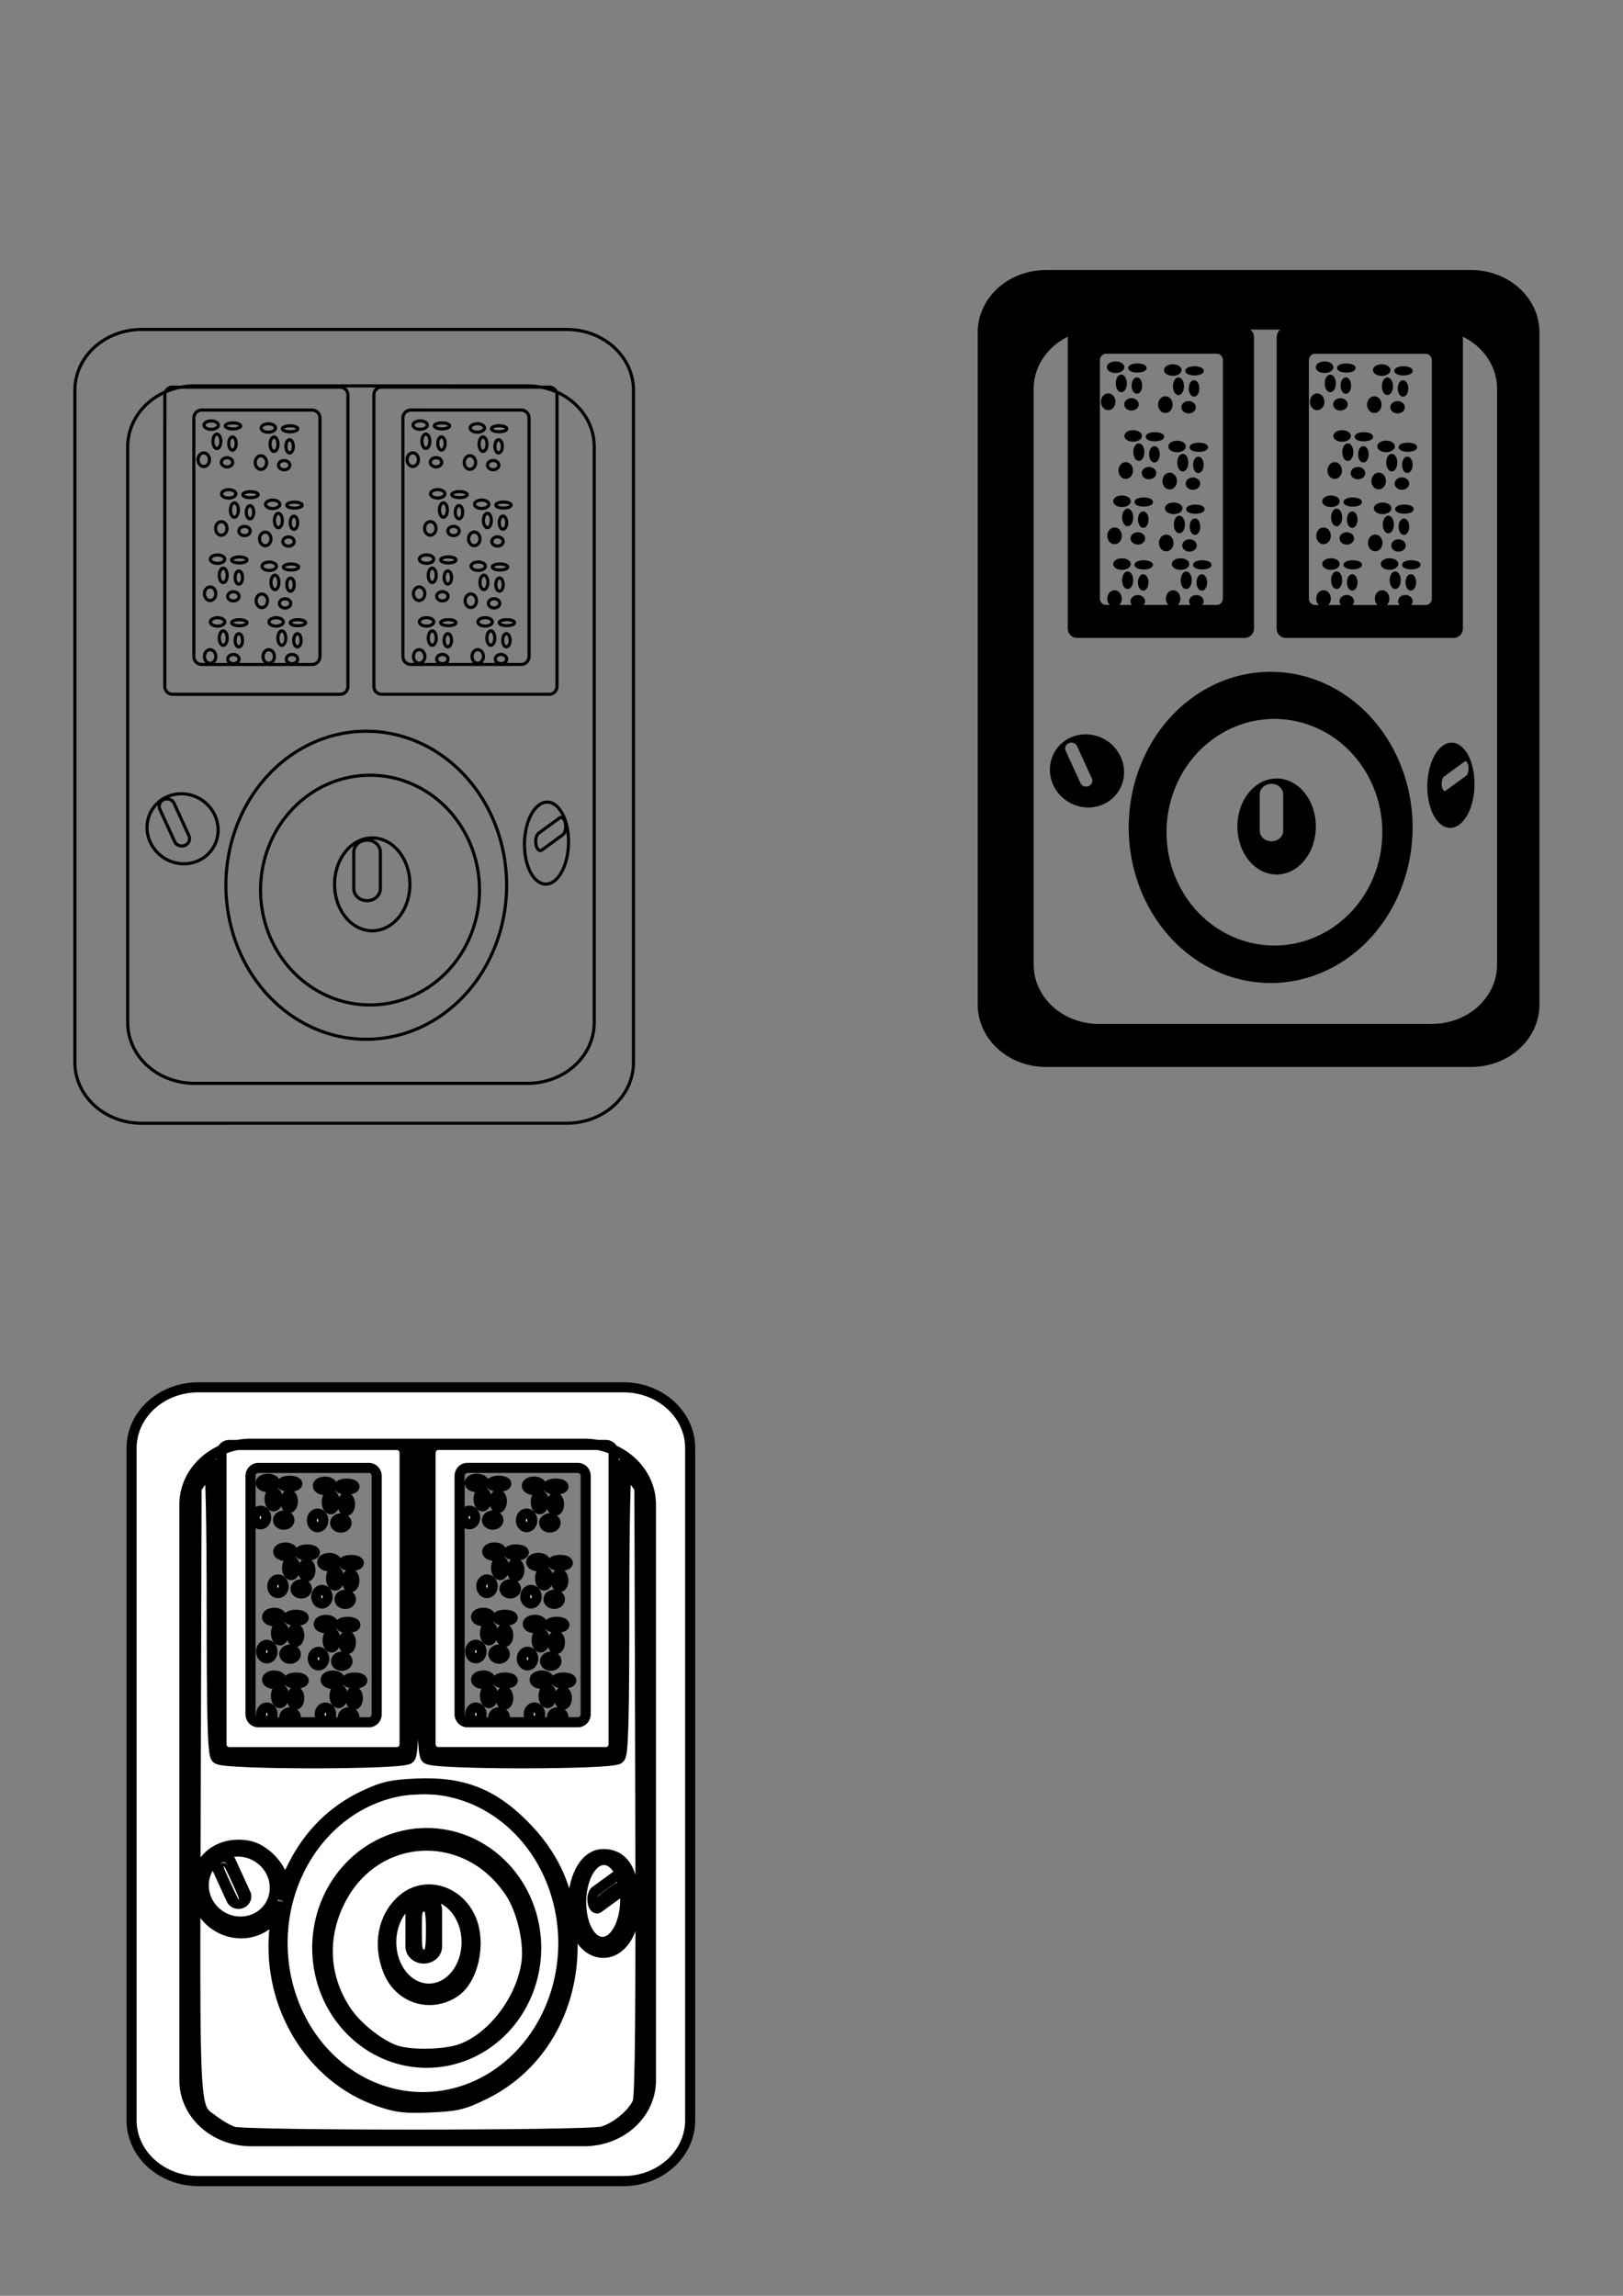 <?xml version="1.0" encoding="UTF-8" standalone="no"?>
<svg
   width="210mm"
   height="297mm"
   viewBox="0 0 210 297"
   version="1.1"
   id="svg8"
   inkscape:version="1.1.2 (0a00cf5339, 2022-02-04, custom)"
   sodipodi:docname="Radio fx procssor track icon.svg"
   inkscape:export-filename="C:\Users\steven\Desktop\formating icons\table icon.png"
   inkscape:export-xdpi="96"
   inkscape:export-ydpi="96"
   xmlns:inkscape="http://www.inkscape.org/namespaces/inkscape"
   xmlns:sodipodi="http://sodipodi.sourceforge.net/DTD/sodipodi-0.dtd"
   xmlns="http://www.w3.org/2000/svg"
   xmlns:svg="http://www.w3.org/2000/svg"
   xmlns:rdf="http://www.w3.org/1999/02/22-rdf-syntax-ns#"
   xmlns:cc="http://creativecommons.org/ns#"
   xmlns:dc="http://purl.org/dc/elements/1.1/">
  <rect x="0" y="0" width="210" height="297" fill="#808080" stroke="none"/>
  <defs
     id="defs2">
    <inkscape:path-effect
       effect="spiro"
       id="path-effect1578"
       is_visible="true"
       lpeversion="1" />
    <inkscape:path-effect
       effect="spiro"
       id="path-effect1069"
       is_visible="true"
       lpeversion="1" />
    <inkscape:path-effect
       effect="spiro"
       id="path-effect1953"
       is_visible="true"
       lpeversion="1" />
    <inkscape:path-effect
       effect="spiro"
       id="path-effect1947"
       is_visible="true"
       lpeversion="1" />
    <inkscape:path-effect
       effect="spiro"
       id="path-effect1861"
       is_visible="true"
       lpeversion="1" />
    <inkscape:path-effect
       effect="spiro"
       id="path-effect1855"
       is_visible="true"
       lpeversion="1" />
  </defs>
  <sodipodi:namedview
     id="base"
     pagecolor="#ffffff"
     bordercolor="#666666"
     borderopacity="1.0"
     inkscape:pageopacity="0.0"
     inkscape:pageshadow="2"
     inkscape:zoom="0.77441738"
     inkscape:cx="296.35182"
     inkscape:cy="691.48758"
     inkscape:document-units="mm"
     inkscape:current-layer="layer2"
     inkscape:document-rotation="0"
     showgrid="false"
     inkscape:window-width="1680"
     inkscape:window-height="956"
     inkscape:window-x="-11"
     inkscape:window-y="-11"
     inkscape:window-maximized="1"
     inkscape:pagecheckerboard="0" />
  <g
     inkscape:label="Layer 1"
     inkscape:groupmode="layer"
     id="layer1">
    <path
       id="path834"
       style="fill:none;fill-rule:evenodd;stroke:#000000;stroke-width:0.406;stroke-linecap:round;stroke-linejoin:round;paint-order:stroke markers fill"
       d="m 21.204,103.434 c 0.51,-0.212 1.1,0.009 1.322,0.494 l 1.914,4.182 c 0.222,0.486 -0.01,1.047 -0.52,1.259 -0.51,0.212 -1.1,-0.009 -1.322,-0.494 l -1.914,-4.182 c -0.222,-0.486 0.009,-1.047 0.52,-1.259 z m 6.601,2.044 a 4.651,4.473 33.443 0 1 -2.266,5.918 4.651,4.473 33.443 0 1 -6.094,-2.446 4.651,4.473 33.443 0 1 2.266,-5.918 4.651,4.473 33.443 0 1 6.094,2.446 z m 45.353,1.028 c 0.117,0.602 -0.039,1.27 -0.35,1.496 l -2.682,1.954 c -0.312,0.227 -0.657,-0.075 -0.774,-0.677 -0.117,-0.602 0.039,-1.27 0.35,-1.496 l 2.682,-1.954 c 0.312,-0.227 0.657,0.075 0.774,0.677 z m -1.483,7.496 a 2.848,5.306 1.415 0 1 -3.645,-2.978 2.848,5.306 1.415 0 1 1.72,-6.886 2.848,5.306 1.415 0 1 3.645,2.978 2.848,5.306 1.415 0 1 -1.72,6.886 z m -24.18,-5.317 c 0.953,0 1.72,0.699 1.72,1.567 v 4.701 c 0,0.868 -0.767,1.567 -1.72,1.567 -0.953,0 -1.72,-0.699 -1.72,-1.567 v -4.701 c 0,-0.868 0.767,-1.567 1.72,-1.567 z m 5.542,5.721 a 4.873,6.007 0 0 1 -4.874,6.007 4.873,6.007 0 0 1 -4.874,-6.007 4.873,6.007 0 0 1 4.874,-6.007 4.873,6.007 0 0 1 4.874,6.007 z m 12.514,0.117 a 18.161,19.926 0 0 1 -18.161,19.926 18.161,19.926 0 0 1 -18.161,-19.926 18.161,19.926 0 0 1 18.161,-19.926 18.161,19.926 0 0 1 18.161,19.926 z m -3.51,0.623 a 14.163,14.86 0 0 1 -14.163,14.86 14.163,14.86 0 0 1 -14.163,-14.86 14.163,14.86 0 0 1 14.163,-14.86 14.163,14.86 0 0 1 14.163,14.86 z m 0.508,-30.224 a 0.736,0.879 0 0 1 -0.736,0.879 0.736,0.879 0 0 1 -0.736,-0.879 0.736,0.879 0 0 1 0.736,-0.879 0.736,0.879 0 0 1 0.736,0.879 z m 4.033,-4.37 a 0.992,0.388 0 0 1 -0.992,0.388 0.992,0.388 0 0 1 -0.992,-0.388 0.992,0.388 0 0 1 0.992,-0.388 0.992,0.388 0 0 1 0.992,0.388 z m -2.881,-0.103 a 0.928,0.543 0 0 1 -0.928,0.543 0.928,0.543 0 0 1 -0.928,-0.543 0.928,0.543 0 0 1 0.928,-0.543 0.928,0.543 0 0 1 0.928,0.543 z m 1.857,4.809 a 0.736,0.595 0 0 1 -0.736,0.595 0.736,0.595 0 0 1 -0.736,-0.595 0.736,0.595 0 0 1 0.736,-0.595 0.736,0.595 0 0 1 0.736,0.595 z m 0.448,-2.43 a 0.48,0.853 0 0 1 -0.48,0.853 0.48,0.853 0 0 1 -0.48,-0.853 0.48,0.853 0 0 1 0.48,-0.853 0.48,0.853 0 0 1 0.48,0.853 z m -1.985,-0.284 a 0.512,0.931 0 0 1 -0.512,0.931 0.512,0.931 0 0 1 -0.512,-0.931 0.512,0.931 0 0 1 0.512,-0.931 0.512,0.931 0 0 1 0.512,0.931 z m -9.052,2.379 a 0.736,0.879 0 0 1 -0.736,0.879 0.736,0.879 0 0 1 -0.736,-0.879 0.736,0.879 0 0 1 0.736,-0.879 0.736,0.879 0 0 1 0.736,0.879 z m 4.033,-4.37 a 0.992,0.388 0 0 1 -0.992,0.388 0.992,0.388 0 0 1 -0.992,-0.388 0.992,0.388 0 0 1 0.992,-0.388 0.992,0.388 0 0 1 0.992,0.388 z m -2.881,-0.103 a 0.928,0.543 0 0 1 -0.928,0.543 0.928,0.543 0 0 1 -0.928,-0.543 0.928,0.543 0 0 1 0.928,-0.543 0.928,0.543 0 0 1 0.928,0.543 z m 1.857,4.809 a 0.736,0.595 0 0 1 -0.736,0.595 0.736,0.595 0 0 1 -0.736,-0.595 0.736,0.595 0 0 1 0.736,-0.595 0.736,0.595 0 0 1 0.736,0.595 z m 0.448,-2.43 a 0.48,0.853 0 0 1 -0.48,0.853 0.48,0.853 0 0 1 -0.48,-0.853 0.48,0.853 0 0 1 0.48,-0.853 0.48,0.853 0 0 1 0.48,0.853 z m -1.985,-0.284 a 0.512,0.931 0 0 1 -0.512,0.931 0.512,0.931 0 0 1 -0.512,-0.931 0.512,0.931 0 0 1 0.512,-0.931 0.512,0.931 0 0 1 0.512,0.931 z m 5.661,-12.835 a 0.736,0.879 0 0 1 -0.736,0.879 0.736,0.879 0 0 1 -0.736,-0.879 0.736,0.879 0 0 1 0.736,-0.879 0.736,0.879 0 0 1 0.736,0.879 z m 4.033,-4.37 a 0.992,0.388 0 0 1 -0.992,0.388 0.992,0.388 0 0 1 -0.992,-0.388 0.992,0.388 0 0 1 0.992,-0.388 0.992,0.388 0 0 1 0.992,0.388 z m -2.881,-0.103 a 0.928,0.543 0 0 1 -0.928,0.543 0.928,0.543 0 0 1 -0.928,-0.543 0.928,0.543 0 0 1 0.928,-0.543 0.928,0.543 0 0 1 0.928,0.543 z m 1.857,4.809 a 0.736,0.595 0 0 1 -0.736,0.595 0.736,0.595 0 0 1 -0.736,-0.595 0.736,0.595 0 0 1 0.736,-0.595 0.736,0.595 0 0 1 0.736,0.595 z m 0.448,-2.43 a 0.48,0.853 0 0 1 -0.48,0.853 0.48,0.853 0 0 1 -0.48,-0.853 0.48,0.853 0 0 1 0.48,-0.853 0.48,0.853 0 0 1 0.48,0.853 z m -1.985,-0.284 a 0.512,0.931 0 0 1 -0.512,0.931 0.512,0.931 0 0 1 -0.512,-0.931 0.512,0.931 0 0 1 0.512,-0.931 0.512,0.931 0 0 1 0.512,0.931 z m -1.918,10.386 a 0.736,0.879 0 0 1 -0.736,0.879 0.736,0.879 0 0 1 -0.736,-0.879 0.736,0.879 0 0 1 0.736,-0.879 0.736,0.879 0 0 1 0.736,0.879 z m 4.033,-4.37 a 0.992,0.388 0 0 1 -0.992,0.388 0.992,0.388 0 0 1 -0.992,-0.388 0.992,0.388 0 0 1 0.992,-0.388 0.992,0.388 0 0 1 0.992,0.388 z m -2.881,-0.103 a 0.928,0.543 0 0 1 -0.928,0.543 0.928,0.543 0 0 1 -0.928,-0.543 0.928,0.543 0 0 1 0.928,-0.543 0.928,0.543 0 0 1 0.928,0.543 z m 1.857,4.809 a 0.736,0.595 0 0 1 -0.736,0.595 0.736,0.595 0 0 1 -0.736,-0.595 0.736,0.595 0 0 1 0.736,-0.595 0.736,0.595 0 0 1 0.736,0.595 z m 0.448,-2.43 a 0.48,0.853 0 0 1 -0.48,0.853 0.48,0.853 0 0 1 -0.48,-0.853 0.48,0.853 0 0 1 0.48,-0.853 0.48,0.853 0 0 1 0.48,0.853 z m -1.985,-0.284 a 0.512,0.931 0 0 1 -0.512,0.931 0.512,0.931 0 0 1 -0.512,-0.931 0.512,0.931 0 0 1 0.512,-0.931 0.512,0.931 0 0 1 0.512,0.931 z m -8.16,1.464 a 0.736,0.879 0 0 1 -0.736,0.879 0.736,0.879 0 0 1 -0.736,-0.879 0.736,0.879 0 0 1 0.736,-0.879 0.736,0.879 0 0 1 0.736,0.879 z m 4.033,-4.37 a 0.992,0.388 0 0 1 -0.992,0.388 0.992,0.388 0 0 1 -0.992,-0.388 0.992,0.388 0 0 1 0.992,-0.388 0.992,0.388 0 0 1 0.992,0.388 z m -2.881,-0.103 a 0.928,0.543 0 0 1 -0.928,0.543 0.928,0.543 0 0 1 -0.928,-0.543 0.928,0.543 0 0 1 0.928,-0.543 0.928,0.543 0 0 1 0.928,0.543 z m 1.857,4.809 a 0.736,0.595 0 0 1 -0.736,0.595 0.736,0.595 0 0 1 -0.736,-0.595 0.736,0.595 0 0 1 0.736,-0.595 0.736,0.595 0 0 1 0.736,0.595 z m 0.448,-2.43 a 0.48,0.853 0 0 1 -0.48,0.853 0.48,0.853 0 0 1 -0.48,-0.853 0.48,0.853 0 0 1 0.48,-0.853 0.48,0.853 0 0 1 0.48,0.853 z m -1.985,-0.284 a 0.512,0.931 0 0 1 -0.512,0.931 0.512,0.931 0 0 1 -0.512,-0.931 0.512,0.931 0 0 1 0.512,-0.931 0.512,0.931 0 0 1 0.512,0.931 z m -0.028,-6.07 a 0.736,0.879 0 0 1 -0.736,0.879 0.736,0.879 0 0 1 -0.736,-0.879 0.736,0.879 0 0 1 0.736,-0.879 0.736,0.879 0 0 1 0.736,0.879 z m 4.033,-4.37 a 0.992,0.388 0 0 1 -0.992,0.388 0.992,0.388 0 0 1 -0.992,-0.388 0.992,0.388 0 0 1 0.992,-0.388 0.992,0.388 0 0 1 0.992,0.388 z m -2.881,-0.103 a 0.928,0.543 0 0 1 -0.928,0.543 0.928,0.543 0 0 1 -0.928,-0.543 0.928,0.543 0 0 1 0.928,-0.543 0.928,0.543 0 0 1 0.928,0.543 z m 1.857,4.809 a 0.736,0.595 0 0 1 -0.736,0.595 0.736,0.595 0 0 1 -0.736,-0.595 0.736,0.595 0 0 1 0.736,-0.595 0.736,0.595 0 0 1 0.736,0.595 z m 0.448,-2.43 a 0.48,0.853 0 0 1 -0.48,0.853 0.48,0.853 0 0 1 -0.48,-0.853 0.48,0.853 0 0 1 0.48,-0.853 0.48,0.853 0 0 1 0.48,0.853 z m -1.985,-0.284 a 0.512,0.931 0 0 1 -0.512,0.931 0.512,0.931 0 0 1 -0.512,-0.931 0.512,0.931 0 0 1 0.512,-0.931 0.512,0.931 0 0 1 0.512,0.931 z m 3.655,-6.144 a 0.736,0.879 0 0 1 -0.736,0.879 0.736,0.879 0 0 1 -0.736,-0.879 0.736,0.879 0 0 1 0.736,-0.879 0.736,0.879 0 0 1 0.736,0.879 z m 4.033,-4.37 a 0.992,0.388 0 0 1 -0.992,0.388 0.992,0.388 0 0 1 -0.992,-0.388 0.992,0.388 0 0 1 0.992,-0.388 0.992,0.388 0 0 1 0.992,0.388 z m -2.881,-0.103 a 0.928,0.543 0 0 1 -0.928,0.543 0.928,0.543 0 0 1 -0.928,-0.543 0.928,0.543 0 0 1 0.928,-0.543 0.928,0.543 0 0 1 0.928,0.543 z m 1.857,4.809 a 0.736,0.595 0 0 1 -0.736,0.595 0.736,0.595 0 0 1 -0.736,-0.595 0.736,0.595 0 0 1 0.736,-0.595 0.736,0.595 0 0 1 0.736,0.595 z m 0.448,-2.43 a 0.48,0.853 0 0 1 -0.48,0.853 0.48,0.853 0 0 1 -0.48,-0.853 0.48,0.853 0 0 1 0.48,-0.853 0.48,0.853 0 0 1 0.48,0.853 z m -1.985,-0.284 a 0.512,0.931 0 0 1 -0.512,0.931 0.512,0.931 0 0 1 -0.512,-0.931 0.512,0.931 0 0 1 0.512,-0.931 0.512,0.931 0 0 1 0.512,0.931 z m -8.866,2.008 a 0.736,0.879 0 0 1 -0.736,0.879 0.736,0.879 0 0 1 -0.736,-0.879 0.736,0.879 0 0 1 0.736,-0.879 0.736,0.879 0 0 1 0.736,0.879 z m 4.033,-4.37 a 0.992,0.388 0 0 1 -0.992,0.388 0.992,0.388 0 0 1 -0.992,-0.388 0.992,0.388 0 0 1 0.992,-0.388 0.992,0.388 0 0 1 0.992,0.388 z m -2.881,-0.103 a 0.928,0.543 0 0 1 -0.928,0.543 0.928,0.543 0 0 1 -0.928,-0.543 0.928,0.543 0 0 1 0.928,-0.543 0.928,0.543 0 0 1 0.928,0.543 z m 1.857,4.809 a 0.736,0.595 0 0 1 -0.736,0.595 0.736,0.595 0 0 1 -0.736,-0.595 0.736,0.595 0 0 1 0.736,-0.595 0.736,0.595 0 0 1 0.736,0.595 z m 0.448,-2.43 a 0.48,0.853 0 0 1 -0.48,0.853 0.48,0.853 0 0 1 -0.48,-0.853 0.48,0.853 0 0 1 0.48,-0.853 0.48,0.853 0 0 1 0.48,0.853 z m -1.985,-0.284 a 0.512,0.931 0 0 1 -0.512,0.931 0.512,0.931 0 0 1 -0.512,-0.931 0.512,0.931 0 0 1 0.512,-0.931 0.512,0.931 0 0 1 0.512,0.931 z m -6.252,-7.003 H 71.075 c 0.55,0 0.993,0.454 0.993,1.019 v 37.691 c 0,0.564 -0.443,1.019 -0.993,1.019 H 49.369 c -0.55,0 -0.993,-0.454 -0.993,-1.019 V 51.094 c 0,-0.564 0.443,-1.019 0.993,-1.019 z m 3.779,2.966 H 67.441 c 0.562,0 1.015,0.464 1.015,1.041 v 30.824 c 0,0.577 -0.453,1.041 -1.015,1.041 H 53.148 c -0.562,0 -1.015,-0.464 -1.015,-1.041 v -30.824 c 0,-0.577 0.453,-1.041 1.015,-1.041 z m -17.638,31.88 a 0.736,0.879 0 0 1 -0.736,0.879 0.736,0.879 0 0 1 -0.736,-0.879 0.736,0.879 0 0 1 0.736,-0.879 0.736,0.879 0 0 1 0.736,0.879 z m 4.033,-4.37 a 0.992,0.388 0 0 1 -0.992,0.388 0.992,0.388 0 0 1 -0.992,-0.388 0.992,0.388 0 0 1 0.992,-0.388 0.992,0.388 0 0 1 0.992,0.388 z m -2.881,-0.103 a 0.928,0.543 0 0 1 -0.928,0.543 0.928,0.543 0 0 1 -0.928,-0.543 0.928,0.543 0 0 1 0.928,-0.543 0.928,0.543 0 0 1 0.928,0.543 z m 1.857,4.809 a 0.736,0.595 0 0 1 -0.736,0.595 0.736,0.595 0 0 1 -0.736,-0.595 0.736,0.595 0 0 1 0.736,-0.595 0.736,0.595 0 0 1 0.736,0.595 z m 0.448,-2.43 a 0.48,0.853 0 0 1 -0.48,0.853 0.48,0.853 0 0 1 -0.48,-0.853 0.48,0.853 0 0 1 0.48,-0.853 0.48,0.853 0 0 1 0.48,0.853 z m -1.985,-0.284 a 0.512,0.931 0 0 1 -0.512,0.931 0.512,0.931 0 0 1 -0.512,-0.931 0.512,0.931 0 0 1 0.512,-0.931 0.512,0.931 0 0 1 0.512,0.931 z m -9.052,2.379 a 0.736,0.879 0 0 1 -0.736,0.879 0.736,0.879 0 0 1 -0.736,-0.879 0.736,0.879 0 0 1 0.736,-0.879 0.736,0.879 0 0 1 0.736,0.879 z m 4.033,-4.37 a 0.992,0.388 0 0 1 -0.992,0.388 0.992,0.388 0 0 1 -0.992,-0.388 0.992,0.388 0 0 1 0.992,-0.388 0.992,0.388 0 0 1 0.992,0.388 z m -2.881,-0.103 a 0.928,0.543 0 0 1 -0.928,0.543 0.928,0.543 0 0 1 -0.928,-0.543 0.928,0.543 0 0 1 0.928,-0.543 0.928,0.543 0 0 1 0.928,0.543 z m 1.857,4.809 a 0.736,0.595 0 0 1 -0.736,0.595 0.736,0.595 0 0 1 -0.736,-0.595 0.736,0.595 0 0 1 0.736,-0.595 0.736,0.595 0 0 1 0.736,0.595 z m 0.448,-2.43 a 0.48,0.853 0 0 1 -0.48,0.853 0.48,0.853 0 0 1 -0.48,-0.853 0.48,0.853 0 0 1 0.48,-0.853 0.48,0.853 0 0 1 0.48,0.853 z m -1.985,-0.284 a 0.512,0.931 0 0 1 -0.512,0.931 0.512,0.931 0 0 1 -0.512,-0.931 0.512,0.931 0 0 1 0.512,-0.931 0.512,0.931 0 0 1 0.512,0.931 z m 5.661,-12.835 a 0.736,0.879 0 0 1 -0.736,0.879 0.736,0.879 0 0 1 -0.736,-0.879 0.736,0.879 0 0 1 0.736,-0.879 0.736,0.879 0 0 1 0.736,0.879 z m 4.033,-4.37 a 0.992,0.388 0 0 1 -0.992,0.388 0.992,0.388 0 0 1 -0.992,-0.388 0.992,0.388 0 0 1 0.992,-0.388 0.992,0.388 0 0 1 0.992,0.388 z m -2.881,-0.103 a 0.928,0.543 0 0 1 -0.928,0.543 0.928,0.543 0 0 1 -0.928,-0.543 0.928,0.543 0 0 1 0.928,-0.543 0.928,0.543 0 0 1 0.928,0.543 z m 1.857,4.809 a 0.736,0.595 0 0 1 -0.736,0.595 0.736,0.595 0 0 1 -0.736,-0.595 0.736,0.595 0 0 1 0.736,-0.595 0.736,0.595 0 0 1 0.736,0.595 z m 0.448,-2.43 a 0.48,0.853 0 0 1 -0.48,0.853 0.48,0.853 0 0 1 -0.48,-0.853 0.48,0.853 0 0 1 0.48,-0.853 0.48,0.853 0 0 1 0.48,0.853 z m -1.985,-0.284 a 0.512,0.931 0 0 1 -0.512,0.931 0.512,0.931 0 0 1 -0.512,-0.931 0.512,0.931 0 0 1 0.512,-0.931 0.512,0.931 0 0 1 0.512,0.931 z m -1.918,10.386 a 0.736,0.879 0 0 1 -0.736,0.879 0.736,0.879 0 0 1 -0.736,-0.879 0.736,0.879 0 0 1 0.736,-0.879 0.736,0.879 0 0 1 0.736,0.879 z m 4.033,-4.37 a 0.992,0.388 0 0 1 -0.992,0.388 0.992,0.388 0 0 1 -0.992,-0.388 0.992,0.388 0 0 1 0.992,-0.388 0.992,0.388 0 0 1 0.992,0.388 z m -2.881,-0.103 a 0.928,0.543 0 0 1 -0.928,0.543 0.928,0.543 0 0 1 -0.928,-0.543 0.928,0.543 0 0 1 0.928,-0.543 0.928,0.543 0 0 1 0.928,0.543 z m 1.857,4.809 a 0.736,0.595 0 0 1 -0.736,0.595 0.736,0.595 0 0 1 -0.736,-0.595 0.736,0.595 0 0 1 0.736,-0.595 0.736,0.595 0 0 1 0.736,0.595 z m 0.448,-2.43 a 0.48,0.853 0 0 1 -0.48,0.853 0.48,0.853 0 0 1 -0.48,-0.853 0.48,0.853 0 0 1 0.48,-0.853 0.48,0.853 0 0 1 0.48,0.853 z m -1.985,-0.284 a 0.512,0.931 0 0 1 -0.512,0.931 0.512,0.931 0 0 1 -0.512,-0.931 0.512,0.931 0 0 1 0.512,-0.931 0.512,0.931 0 0 1 0.512,0.931 z m -8.16,1.464 a 0.736,0.879 0 0 1 -0.736,0.879 0.736,0.879 0 0 1 -0.736,-0.879 0.736,0.879 0 0 1 0.736,-0.879 0.736,0.879 0 0 1 0.736,0.879 z m 4.033,-4.37 a 0.992,0.388 0 0 1 -0.992,0.388 0.992,0.388 0 0 1 -0.992,-0.388 0.992,0.388 0 0 1 0.992,-0.388 0.992,0.388 0 0 1 0.992,0.388 z m -2.881,-0.103 a 0.928,0.543 0 0 1 -0.928,0.543 0.928,0.543 0 0 1 -0.928,-0.543 0.928,0.543 0 0 1 0.928,-0.543 0.928,0.543 0 0 1 0.928,0.543 z m 1.857,4.809 a 0.736,0.595 0 0 1 -0.736,0.595 0.736,0.595 0 0 1 -0.736,-0.595 0.736,0.595 0 0 1 0.736,-0.595 0.736,0.595 0 0 1 0.736,0.595 z m 0.448,-2.43 a 0.48,0.853 0 0 1 -0.48,0.853 0.48,0.853 0 0 1 -0.48,-0.853 0.48,0.853 0 0 1 0.48,-0.853 0.48,0.853 0 0 1 0.48,0.853 z m -1.985,-0.284 a 0.512,0.931 0 0 1 -0.512,0.931 0.512,0.931 0 0 1 -0.512,-0.931 0.512,0.931 0 0 1 0.512,-0.931 0.512,0.931 0 0 1 0.512,0.931 z m -0.028,-6.07 a 0.736,0.879 0 0 1 -0.736,0.879 0.736,0.879 0 0 1 -0.736,-0.879 0.736,0.879 0 0 1 0.736,-0.879 0.736,0.879 0 0 1 0.736,0.879 z m 4.033,-4.37 a 0.992,0.388 0 0 1 -0.992,0.388 0.992,0.388 0 0 1 -0.992,-0.388 0.992,0.388 0 0 1 0.992,-0.388 0.992,0.388 0 0 1 0.992,0.388 z m -2.881,-0.103 a 0.928,0.543 0 0 1 -0.928,0.543 0.928,0.543 0 0 1 -0.928,-0.543 0.928,0.543 0 0 1 0.928,-0.543 0.928,0.543 0 0 1 0.928,0.543 z m 1.857,4.809 a 0.736,0.595 0 0 1 -0.736,0.595 0.736,0.595 0 0 1 -0.736,-0.595 0.736,0.595 0 0 1 0.736,-0.595 0.736,0.595 0 0 1 0.736,0.595 z m 0.448,-2.43 a 0.48,0.853 0 0 1 -0.48,0.853 0.48,0.853 0 0 1 -0.48,-0.853 0.48,0.853 0 0 1 0.48,-0.853 0.48,0.853 0 0 1 0.48,0.853 z m -1.985,-0.284 a 0.512,0.931 0 0 1 -0.512,0.931 0.512,0.931 0 0 1 -0.512,-0.931 0.512,0.931 0 0 1 0.512,-0.931 0.512,0.931 0 0 1 0.512,0.931 z m 3.655,-6.144 a 0.736,0.879 0 0 1 -0.736,0.879 0.736,0.879 0 0 1 -0.736,-0.879 0.736,0.879 0 0 1 0.736,-0.879 0.736,0.879 0 0 1 0.736,0.879 z m 4.033,-4.37 a 0.992,0.388 0 0 1 -0.992,0.388 0.992,0.388 0 0 1 -0.992,-0.388 0.992,0.388 0 0 1 0.992,-0.388 0.992,0.388 0 0 1 0.992,0.388 z m -2.881,-0.103 a 0.928,0.543 0 0 1 -0.928,0.543 0.928,0.543 0 0 1 -0.928,-0.543 0.928,0.543 0 0 1 0.928,-0.543 0.928,0.543 0 0 1 0.928,0.543 z m 1.857,4.809 a 0.736,0.595 0 0 1 -0.736,0.595 0.736,0.595 0 0 1 -0.736,-0.595 0.736,0.595 0 0 1 0.736,-0.595 0.736,0.595 0 0 1 0.736,0.595 z m 0.448,-2.43 a 0.48,0.853 0 0 1 -0.48,0.853 0.48,0.853 0 0 1 -0.48,-0.853 0.48,0.853 0 0 1 0.48,-0.853 0.48,0.853 0 0 1 0.48,0.853 z m -1.985,-0.284 a 0.512,0.931 0 0 1 -0.512,0.931 0.512,0.931 0 0 1 -0.512,-0.931 0.512,0.931 0 0 1 0.512,-0.931 0.512,0.931 0 0 1 0.512,0.931 z m -8.866,2.008 a 0.736,0.879 0 0 1 -0.736,0.879 0.736,0.879 0 0 1 -0.736,-0.879 0.736,0.879 0 0 1 0.736,-0.879 0.736,0.879 0 0 1 0.736,0.879 z m 4.033,-4.37 a 0.992,0.388 0 0 1 -0.992,0.388 0.992,0.388 0 0 1 -0.992,-0.388 0.992,0.388 0 0 1 0.992,-0.388 0.992,0.388 0 0 1 0.992,0.388 z m -2.881,-0.103 a 0.928,0.543 0 0 1 -0.928,0.543 0.928,0.543 0 0 1 -0.928,-0.543 0.928,0.543 0 0 1 0.928,-0.543 0.928,0.543 0 0 1 0.928,0.543 z m 1.857,4.809 a 0.736,0.595 0 0 1 -0.736,0.595 0.736,0.595 0 0 1 -0.736,-0.595 0.736,0.595 0 0 1 0.736,-0.595 0.736,0.595 0 0 1 0.736,0.595 z m 0.448,-2.43 a 0.48,0.853 0 0 1 -0.48,0.853 0.48,0.853 0 0 1 -0.48,-0.853 0.48,0.853 0 0 1 0.48,-0.853 0.48,0.853 0 0 1 0.48,0.853 z m -1.985,-0.284 a 0.512,0.931 0 0 1 -0.512,0.931 0.512,0.931 0 0 1 -0.512,-0.931 0.512,0.931 0 0 1 0.512,-0.931 0.512,0.931 0 0 1 0.512,0.931 z m -6.252,-7.003 h 21.706 c 0.55,0 0.993,0.454 0.993,1.019 v 37.691 c 0,0.564 -0.443,1.019 -0.993,1.019 h -21.706 c -0.55,0 -0.993,-0.454 -0.993,-1.019 V 51.094 c 0,-0.564 0.443,-1.019 0.993,-1.019 z m 3.779,2.966 h 14.292 c 0.562,0 1.015,0.464 1.015,1.041 v 30.824 c 0,0.577 -0.453,1.041 -1.015,1.041 h -14.292 c -0.562,0 -1.015,-0.464 -1.015,-1.041 v -30.824 c 0,-0.577 0.453,-1.041 1.015,-1.041 z M 18.337,42.624 H 73.317 c 4.792,0 8.65,3.515 8.65,7.881 V 137.429 c 0,4.366 -3.858,7.881 -8.65,7.881 H 18.337 c -4.792,0 -8.65,-3.515 -8.65,-7.881 V 50.504 c 0,-4.366 3.858,-7.881 8.65,-7.881 z m 6.837,7.297 H 68.237 c 4.792,0 8.65,3.515 8.65,7.881 V 132.268 c 0,4.366 -3.858,7.881 -8.65,7.881 H 25.174 c -4.792,0 -8.65,-3.515 -8.65,-7.881 V 57.801 c 0,-4.366 3.858,-7.881 8.65,-7.881 z" />
    <path
       id="path1015"
       style="fill:none;fill-rule:evenodd;stroke:#000000;stroke-width:0.406;stroke-linecap:round;stroke-linejoin:round;paint-order:stroke markers fill"
       d="m 327.327,214.813 c 0.51,-0.212 1.1,0.009 1.322,0.494 l 1.914,4.182 c 0.222,0.486 -0.01,1.047 -0.52,1.259 -0.51,0.212 -1.1,-0.009 -1.322,-0.494 l -1.914,-4.182 c -0.222,-0.486 0.009,-1.047 0.52,-1.259 z m 6.601,2.044 a 4.651,4.473 33.443 0 1 -2.266,5.918 4.651,4.473 33.443 0 1 -6.094,-2.446 4.651,4.473 33.443 0 1 2.266,-5.918 4.651,4.473 33.443 0 1 6.094,2.446 z m 45.353,1.028 c 0.117,0.602 -0.039,1.27 -0.35,1.496 l -2.682,1.954 c -0.312,0.227 -0.657,-0.075 -0.774,-0.677 -0.117,-0.602 0.039,-1.27 0.35,-1.496 l 2.682,-1.954 c 0.312,-0.227 0.657,0.075 0.774,0.677 z m -1.483,7.496 a 2.848,5.306 1.415 0 1 -3.645,-2.978 2.848,5.306 1.415 0 1 1.72,-6.886 2.848,5.306 1.415 0 1 3.645,2.978 2.848,5.306 1.415 0 1 -1.72,6.886 z m -24.18,-5.317 c 0.953,0 1.72,0.699 1.72,1.567 v 4.701 c 0,0.868 -0.767,1.567 -1.72,1.567 -0.953,0 -1.72,-0.699 -1.72,-1.567 v -4.701 c 0,-0.868 0.767,-1.567 1.72,-1.567 z m 5.542,5.721 a 4.873,6.007 0 0 1 -4.874,6.007 4.873,6.007 0 0 1 -4.874,-6.007 4.873,6.007 0 0 1 4.874,-6.007 4.873,6.007 0 0 1 4.874,6.007 z m 12.514,0.117 a 18.161,19.926 0 0 1 -18.161,19.926 18.161,19.926 0 0 1 -18.161,-19.926 18.161,19.926 0 0 1 18.161,-19.926 18.161,19.926 0 0 1 18.161,19.926 z m -3.51,0.623 a 14.163,14.86 0 0 1 -14.163,14.86 14.163,14.86 0 0 1 -14.163,-14.86 14.163,14.86 0 0 1 14.163,-14.86 14.163,14.86 0 0 1 14.163,14.86 z m 0.508,-30.224 a 0.736,0.879 0 0 1 -0.736,0.879 0.736,0.879 0 0 1 -0.736,-0.879 0.736,0.879 0 0 1 0.736,-0.879 0.736,0.879 0 0 1 0.736,0.879 z m 4.033,-4.37 a 0.992,0.388 0 0 1 -0.992,0.388 0.992,0.388 0 0 1 -0.992,-0.388 0.992,0.388 0 0 1 0.992,-0.388 0.992,0.388 0 0 1 0.992,0.388 z m -2.881,-0.103 a 0.928,0.543 0 0 1 -0.928,0.543 0.928,0.543 0 0 1 -0.928,-0.543 0.928,0.543 0 0 1 0.928,-0.543 0.928,0.543 0 0 1 0.928,0.543 z m 1.857,4.809 a 0.736,0.595 0 0 1 -0.736,0.595 0.736,0.595 0 0 1 -0.736,-0.595 0.736,0.595 0 0 1 0.736,-0.595 0.736,0.595 0 0 1 0.736,0.595 z m 0.448,-2.43 a 0.48,0.853 0 0 1 -0.48,0.853 0.48,0.853 0 0 1 -0.48,-0.853 0.48,0.853 0 0 1 0.48,-0.853 0.48,0.853 0 0 1 0.48,0.853 z m -1.985,-0.284 a 0.512,0.931 0 0 1 -0.512,0.931 0.512,0.931 0 0 1 -0.512,-0.931 0.512,0.931 0 0 1 0.512,-0.931 0.512,0.931 0 0 1 0.512,0.931 z m -9.052,2.379 a 0.736,0.879 0 0 1 -0.736,0.879 0.736,0.879 0 0 1 -0.736,-0.879 0.736,0.879 0 0 1 0.736,-0.879 0.736,0.879 0 0 1 0.736,0.879 z m 4.033,-4.37 a 0.992,0.388 0 0 1 -0.992,0.388 0.992,0.388 0 0 1 -0.992,-0.388 0.992,0.388 0 0 1 0.992,-0.388 0.992,0.388 0 0 1 0.992,0.388 z m -2.881,-0.103 a 0.928,0.543 0 0 1 -0.928,0.543 0.928,0.543 0 0 1 -0.928,-0.543 0.928,0.543 0 0 1 0.928,-0.543 0.928,0.543 0 0 1 0.928,0.543 z m 1.857,4.809 a 0.736,0.595 0 0 1 -0.736,0.595 0.736,0.595 0 0 1 -0.736,-0.595 0.736,0.595 0 0 1 0.736,-0.595 0.736,0.595 0 0 1 0.736,0.595 z m 0.448,-2.43 a 0.48,0.853 0 0 1 -0.48,0.853 0.48,0.853 0 0 1 -0.48,-0.853 0.48,0.853 0 0 1 0.48,-0.853 0.48,0.853 0 0 1 0.48,0.853 z m -1.985,-0.284 a 0.512,0.931 0 0 1 -0.512,0.931 0.512,0.931 0 0 1 -0.512,-0.931 0.512,0.931 0 0 1 0.512,-0.931 0.512,0.931 0 0 1 0.512,0.931 z m 5.661,-12.835 a 0.736,0.879 0 0 1 -0.736,0.879 0.736,0.879 0 0 1 -0.736,-0.879 0.736,0.879 0 0 1 0.736,-0.879 0.736,0.879 0 0 1 0.736,0.879 z m 4.033,-4.37 a 0.992,0.388 0 0 1 -0.992,0.388 0.992,0.388 0 0 1 -0.992,-0.388 0.992,0.388 0 0 1 0.992,-0.388 0.992,0.388 0 0 1 0.992,0.388 z m -2.881,-0.103 a 0.928,0.543 0 0 1 -0.928,0.543 0.928,0.543 0 0 1 -0.928,-0.543 0.928,0.543 0 0 1 0.928,-0.543 0.928,0.543 0 0 1 0.928,0.543 z m 1.857,4.809 a 0.736,0.595 0 0 1 -0.736,0.595 0.736,0.595 0 0 1 -0.736,-0.595 0.736,0.595 0 0 1 0.736,-0.595 0.736,0.595 0 0 1 0.736,0.595 z m 0.448,-2.43 a 0.48,0.853 0 0 1 -0.48,0.853 0.48,0.853 0 0 1 -0.48,-0.853 0.48,0.853 0 0 1 0.48,-0.853 0.48,0.853 0 0 1 0.48,0.853 z m -1.985,-0.284 a 0.512,0.931 0 0 1 -0.512,0.931 0.512,0.931 0 0 1 -0.512,-0.931 0.512,0.931 0 0 1 0.512,-0.931 0.512,0.931 0 0 1 0.512,0.931 z M 367.78,189.094 a 0.736,0.879 0 0 1 -0.736,0.879 0.736,0.879 0 0 1 -0.736,-0.879 0.736,0.879 0 0 1 0.736,-0.879 0.736,0.879 0 0 1 0.736,0.879 z m 4.033,-4.37 a 0.992,0.388 0 0 1 -0.992,0.388 0.992,0.388 0 0 1 -0.992,-0.388 0.992,0.388 0 0 1 0.992,-0.388 0.992,0.388 0 0 1 0.992,0.388 z m -2.881,-0.103 a 0.928,0.543 0 0 1 -0.928,0.543 0.928,0.543 0 0 1 -0.928,-0.543 0.928,0.543 0 0 1 0.928,-0.543 0.928,0.543 0 0 1 0.928,0.543 z m 1.857,4.809 a 0.736,0.595 0 0 1 -0.736,0.595 0.736,0.595 0 0 1 -0.736,-0.595 0.736,0.595 0 0 1 0.736,-0.595 0.736,0.595 0 0 1 0.736,0.595 z m 0.448,-2.43 a 0.48,0.853 0 0 1 -0.48,0.853 0.48,0.853 0 0 1 -0.48,-0.853 0.48,0.853 0 0 1 0.48,-0.853 0.48,0.853 0 0 1 0.48,0.853 z m -1.985,-0.284 a 0.512,0.931 0 0 1 -0.512,0.931 0.512,0.931 0 0 1 -0.512,-0.931 0.512,0.931 0 0 1 0.512,-0.931 0.512,0.931 0 0 1 0.512,0.931 z m -8.16,1.464 a 0.736,0.879 0 0 1 -0.736,0.879 0.736,0.879 0 0 1 -0.736,-0.879 0.736,0.879 0 0 1 0.736,-0.879 0.736,0.879 0 0 1 0.736,0.879 z m 4.033,-4.37 a 0.992,0.388 0 0 1 -0.992,0.388 0.992,0.388 0 0 1 -0.992,-0.388 0.992,0.388 0 0 1 0.992,-0.388 0.992,0.388 0 0 1 0.992,0.388 z m -2.881,-0.103 a 0.928,0.543 0 0 1 -0.928,0.543 0.928,0.543 0 0 1 -0.928,-0.543 0.928,0.543 0 0 1 0.928,-0.543 0.928,0.543 0 0 1 0.928,0.543 z m 1.857,4.809 a 0.736,0.595 0 0 1 -0.736,0.595 0.736,0.595 0 0 1 -0.736,-0.595 0.736,0.595 0 0 1 0.736,-0.595 0.736,0.595 0 0 1 0.736,0.595 z m 0.448,-2.43 a 0.48,0.853 0 0 1 -0.48,0.853 0.48,0.853 0 0 1 -0.48,-0.853 0.48,0.853 0 0 1 0.48,-0.853 0.48,0.853 0 0 1 0.48,0.853 z m -1.985,-0.284 a 0.512,0.931 0 0 1 -0.512,0.931 0.512,0.931 0 0 1 -0.512,-0.931 0.512,0.931 0 0 1 0.512,-0.931 0.512,0.931 0 0 1 0.512,0.931 z m -0.028,-6.07 a 0.736,0.879 0 0 1 -0.736,0.879 0.736,0.879 0 0 1 -0.736,-0.879 0.736,0.879 0 0 1 0.736,-0.879 0.736,0.879 0 0 1 0.736,0.879 z m 4.033,-4.37 a 0.992,0.388 0 0 1 -0.992,0.388 0.992,0.388 0 0 1 -0.992,-0.388 0.992,0.388 0 0 1 0.992,-0.388 0.992,0.388 0 0 1 0.992,0.388 z m -2.881,-0.103 a 0.928,0.543 0 0 1 -0.928,0.543 0.928,0.543 0 0 1 -0.928,-0.543 0.928,0.543 0 0 1 0.928,-0.543 0.928,0.543 0 0 1 0.928,0.543 z m 1.857,4.809 a 0.736,0.595 0 0 1 -0.736,0.595 0.736,0.595 0 0 1 -0.736,-0.595 0.736,0.595 0 0 1 0.736,-0.595 0.736,0.595 0 0 1 0.736,0.595 z m 0.448,-2.43 a 0.48,0.853 0 0 1 -0.48,0.853 0.48,0.853 0 0 1 -0.48,-0.853 0.48,0.853 0 0 1 0.48,-0.853 0.48,0.853 0 0 1 0.48,0.853 z m -1.985,-0.284 a 0.512,0.931 0 0 1 -0.512,0.931 0.512,0.931 0 0 1 -0.512,-0.931 0.512,0.931 0 0 1 0.512,-0.931 0.512,0.931 0 0 1 0.512,0.931 z m 3.655,-6.144 a 0.736,0.879 0 0 1 -0.736,0.879 0.736,0.879 0 0 1 -0.736,-0.879 0.736,0.879 0 0 1 0.736,-0.879 0.736,0.879 0 0 1 0.736,0.879 z m 4.033,-4.37 a 0.992,0.388 0 0 1 -0.992,0.388 0.992,0.388 0 0 1 -0.992,-0.388 0.992,0.388 0 0 1 0.992,-0.388 0.992,0.388 0 0 1 0.992,0.388 z m -2.881,-0.103 a 0.928,0.543 0 0 1 -0.928,0.543 0.928,0.543 0 0 1 -0.928,-0.543 0.928,0.543 0 0 1 0.928,-0.543 0.928,0.543 0 0 1 0.928,0.543 z m 1.857,4.809 a 0.736,0.595 0 0 1 -0.736,0.595 0.736,0.595 0 0 1 -0.736,-0.595 0.736,0.595 0 0 1 0.736,-0.595 0.736,0.595 0 0 1 0.736,0.595 z m 0.448,-2.43 a 0.48,0.853 0 0 1 -0.48,0.853 0.48,0.853 0 0 1 -0.48,-0.853 0.48,0.853 0 0 1 0.48,-0.853 0.48,0.853 0 0 1 0.48,0.853 z m -1.985,-0.284 a 0.512,0.931 0 0 1 -0.512,0.931 0.512,0.931 0 0 1 -0.512,-0.931 0.512,0.931 0 0 1 0.512,-0.931 0.512,0.931 0 0 1 0.512,0.931 z m -8.866,2.008 a 0.736,0.879 0 0 1 -0.736,0.879 0.736,0.879 0 0 1 -0.736,-0.879 0.736,0.879 0 0 1 0.736,-0.879 0.736,0.879 0 0 1 0.736,0.879 z m 4.033,-4.37 a 0.992,0.388 0 0 1 -0.992,0.388 0.992,0.388 0 0 1 -0.992,-0.388 0.992,0.388 0 0 1 0.992,-0.388 0.992,0.388 0 0 1 0.992,0.388 z m -2.881,-0.103 a 0.928,0.543 0 0 1 -0.928,0.543 0.928,0.543 0 0 1 -0.928,-0.543 0.928,0.543 0 0 1 0.928,-0.543 0.928,0.543 0 0 1 0.928,0.543 z m 1.857,4.809 a 0.736,0.595 0 0 1 -0.736,0.595 0.736,0.595 0 0 1 -0.736,-0.595 0.736,0.595 0 0 1 0.736,-0.595 0.736,0.595 0 0 1 0.736,0.595 z m 0.448,-2.43 a 0.48,0.853 0 0 1 -0.48,0.853 0.48,0.853 0 0 1 -0.48,-0.853 0.48,0.853 0 0 1 0.48,-0.853 0.48,0.853 0 0 1 0.48,0.853 z m -1.985,-0.284 a 0.512,0.931 0 0 1 -0.512,0.931 0.512,0.931 0 0 1 -0.512,-0.931 0.512,0.931 0 0 1 0.512,-0.931 0.512,0.931 0 0 1 0.512,0.931 z m -6.252,-7.003 h 21.706 c 0.55,0 0.993,0.454 0.993,1.019 v 37.691 c 0,0.564 -0.443,1.019 -0.993,1.019 h -21.706 c -0.55,0 -0.993,-0.454 -0.993,-1.019 v -37.691 c 0,-0.564 0.443,-1.019 0.993,-1.019 z m 3.779,2.966 h 14.292 c 0.562,0 1.015,0.464 1.015,1.041 v 30.824 c 0,0.577 -0.453,1.041 -1.015,1.041 h -14.292 c -0.562,0 -1.015,-0.464 -1.015,-1.041 v -30.824 c 0,-0.577 0.453,-1.041 1.015,-1.041 z m -17.638,31.88 a 0.736,0.879 0 0 1 -0.736,0.879 0.736,0.879 0 0 1 -0.736,-0.879 0.736,0.879 0 0 1 0.736,-0.879 0.736,0.879 0 0 1 0.736,0.879 z m 4.033,-4.37 a 0.992,0.388 0 0 1 -0.992,0.388 0.992,0.388 0 0 1 -0.992,-0.388 0.992,0.388 0 0 1 0.992,-0.388 0.992,0.388 0 0 1 0.992,0.388 z m -2.881,-0.103 a 0.928,0.543 0 0 1 -0.928,0.543 0.928,0.543 0 0 1 -0.928,-0.543 0.928,0.543 0 0 1 0.928,-0.543 0.928,0.543 0 0 1 0.928,0.543 z m 1.857,4.809 a 0.736,0.595 0 0 1 -0.736,0.595 0.736,0.595 0 0 1 -0.736,-0.595 0.736,0.595 0 0 1 0.736,-0.595 0.736,0.595 0 0 1 0.736,0.595 z m 0.448,-2.43 a 0.48,0.853 0 0 1 -0.48,0.853 0.48,0.853 0 0 1 -0.48,-0.853 0.48,0.853 0 0 1 0.48,-0.853 0.48,0.853 0 0 1 0.48,0.853 z m -1.985,-0.284 a 0.512,0.931 0 0 1 -0.512,0.931 0.512,0.931 0 0 1 -0.512,-0.931 0.512,0.931 0 0 1 0.512,-0.931 0.512,0.931 0 0 1 0.512,0.931 z m -9.052,2.379 a 0.736,0.879 0 0 1 -0.736,0.879 0.736,0.879 0 0 1 -0.736,-0.879 0.736,0.879 0 0 1 0.736,-0.879 0.736,0.879 0 0 1 0.736,0.879 z m 4.033,-4.37 a 0.992,0.388 0 0 1 -0.992,0.388 0.992,0.388 0 0 1 -0.992,-0.388 0.992,0.388 0 0 1 0.992,-0.388 0.992,0.388 0 0 1 0.992,0.388 z m -2.881,-0.103 a 0.928,0.543 0 0 1 -0.928,0.543 0.928,0.543 0 0 1 -0.928,-0.543 0.928,0.543 0 0 1 0.928,-0.543 0.928,0.543 0 0 1 0.928,0.543 z m 1.857,4.809 a 0.736,0.595 0 0 1 -0.736,0.595 0.736,0.595 0 0 1 -0.736,-0.595 0.736,0.595 0 0 1 0.736,-0.595 0.736,0.595 0 0 1 0.736,0.595 z m 0.448,-2.43 a 0.48,0.853 0 0 1 -0.48,0.853 0.48,0.853 0 0 1 -0.48,-0.853 0.48,0.853 0 0 1 0.48,-0.853 0.48,0.853 0 0 1 0.48,0.853 z m -1.985,-0.284 a 0.512,0.931 0 0 1 -0.512,0.931 0.512,0.931 0 0 1 -0.512,-0.931 0.512,0.931 0 0 1 0.512,-0.931 0.512,0.931 0 0 1 0.512,0.931 z m 5.661,-12.835 a 0.736,0.879 0 0 1 -0.736,0.879 0.736,0.879 0 0 1 -0.736,-0.879 0.736,0.879 0 0 1 0.736,-0.879 0.736,0.879 0 0 1 0.736,0.879 z m 4.033,-4.37 a 0.992,0.388 0 0 1 -0.992,0.388 0.992,0.388 0 0 1 -0.992,-0.388 0.992,0.388 0 0 1 0.992,-0.388 0.992,0.388 0 0 1 0.992,0.388 z m -2.881,-0.103 a 0.928,0.543 0 0 1 -0.928,0.543 0.928,0.543 0 0 1 -0.928,-0.543 0.928,0.543 0 0 1 0.928,-0.543 0.928,0.543 0 0 1 0.928,0.543 z m 1.857,4.809 a 0.736,0.595 0 0 1 -0.736,0.595 0.736,0.595 0 0 1 -0.736,-0.595 0.736,0.595 0 0 1 0.736,-0.595 0.736,0.595 0 0 1 0.736,0.595 z m 0.448,-2.43 a 0.48,0.853 0 0 1 -0.48,0.853 0.48,0.853 0 0 1 -0.48,-0.853 0.48,0.853 0 0 1 0.48,-0.853 0.48,0.853 0 0 1 0.48,0.853 z m -1.985,-0.284 a 0.512,0.931 0 0 1 -0.512,0.931 0.512,0.931 0 0 1 -0.512,-0.931 0.512,0.931 0 0 1 0.512,-0.931 0.512,0.931 0 0 1 0.512,0.931 z m -1.918,10.386 a 0.736,0.879 0 0 1 -0.736,0.879 0.736,0.879 0 0 1 -0.736,-0.879 0.736,0.879 0 0 1 0.736,-0.879 0.736,0.879 0 0 1 0.736,0.879 z m 4.033,-4.37 a 0.992,0.388 0 0 1 -0.992,0.388 0.992,0.388 0 0 1 -0.992,-0.388 0.992,0.388 0 0 1 0.992,-0.388 0.992,0.388 0 0 1 0.992,0.388 z m -2.881,-0.103 a 0.928,0.543 0 0 1 -0.928,0.543 0.928,0.543 0 0 1 -0.928,-0.543 0.928,0.543 0 0 1 0.928,-0.543 0.928,0.543 0 0 1 0.928,0.543 z m 1.857,4.809 a 0.736,0.595 0 0 1 -0.736,0.595 0.736,0.595 0 0 1 -0.736,-0.595 0.736,0.595 0 0 1 0.736,-0.595 0.736,0.595 0 0 1 0.736,0.595 z m 0.448,-2.43 a 0.48,0.853 0 0 1 -0.48,0.853 0.48,0.853 0 0 1 -0.48,-0.853 0.48,0.853 0 0 1 0.48,-0.853 0.48,0.853 0 0 1 0.48,0.853 z m -1.985,-0.284 a 0.512,0.931 0 0 1 -0.512,0.931 0.512,0.931 0 0 1 -0.512,-0.931 0.512,0.931 0 0 1 0.512,-0.931 0.512,0.931 0 0 1 0.512,0.931 z m -8.16,1.464 a 0.736,0.879 0 0 1 -0.736,0.879 0.736,0.879 0 0 1 -0.736,-0.879 0.736,0.879 0 0 1 0.736,-0.879 0.736,0.879 0 0 1 0.736,0.879 z m 4.033,-4.37 a 0.992,0.388 0 0 1 -0.992,0.388 0.992,0.388 0 0 1 -0.992,-0.388 0.992,0.388 0 0 1 0.992,-0.388 0.992,0.388 0 0 1 0.992,0.388 z m -2.881,-0.103 a 0.928,0.543 0 0 1 -0.928,0.543 0.928,0.543 0 0 1 -0.928,-0.543 0.928,0.543 0 0 1 0.928,-0.543 0.928,0.543 0 0 1 0.928,0.543 z m 1.857,4.809 a 0.736,0.595 0 0 1 -0.736,0.595 0.736,0.595 0 0 1 -0.736,-0.595 0.736,0.595 0 0 1 0.736,-0.595 0.736,0.595 0 0 1 0.736,0.595 z m 0.448,-2.43 a 0.48,0.853 0 0 1 -0.48,0.853 0.48,0.853 0 0 1 -0.48,-0.853 0.48,0.853 0 0 1 0.48,-0.853 0.48,0.853 0 0 1 0.48,0.853 z m -1.985,-0.284 a 0.512,0.931 0 0 1 -0.512,0.931 0.512,0.931 0 0 1 -0.512,-0.931 0.512,0.931 0 0 1 0.512,-0.931 0.512,0.931 0 0 1 0.512,0.931 z m -0.028,-6.07 a 0.736,0.879 0 0 1 -0.736,0.879 0.736,0.879 0 0 1 -0.736,-0.879 0.736,0.879 0 0 1 0.736,-0.879 0.736,0.879 0 0 1 0.736,0.879 z m 4.033,-4.37 a 0.992,0.388 0 0 1 -0.992,0.388 0.992,0.388 0 0 1 -0.992,-0.388 0.992,0.388 0 0 1 0.992,-0.388 0.992,0.388 0 0 1 0.992,0.388 z m -2.881,-0.103 a 0.928,0.543 0 0 1 -0.928,0.543 0.928,0.543 0 0 1 -0.928,-0.543 0.928,0.543 0 0 1 0.928,-0.543 0.928,0.543 0 0 1 0.928,0.543 z m 1.857,4.809 a 0.736,0.595 0 0 1 -0.736,0.595 0.736,0.595 0 0 1 -0.736,-0.595 0.736,0.595 0 0 1 0.736,-0.595 0.736,0.595 0 0 1 0.736,0.595 z m 0.448,-2.43 a 0.48,0.853 0 0 1 -0.48,0.853 0.48,0.853 0 0 1 -0.48,-0.853 0.48,0.853 0 0 1 0.48,-0.853 0.48,0.853 0 0 1 0.48,0.853 z m -1.985,-0.284 a 0.512,0.931 0 0 1 -0.512,0.931 0.512,0.931 0 0 1 -0.512,-0.931 0.512,0.931 0 0 1 0.512,-0.931 0.512,0.931 0 0 1 0.512,0.931 z m 3.655,-6.144 a 0.736,0.879 0 0 1 -0.736,0.879 0.736,0.879 0 0 1 -0.736,-0.879 0.736,0.879 0 0 1 0.736,-0.879 0.736,0.879 0 0 1 0.736,0.879 z m 4.033,-4.37 a 0.992,0.388 0 0 1 -0.992,0.388 0.992,0.388 0 0 1 -0.992,-0.388 0.992,0.388 0 0 1 0.992,-0.388 0.992,0.388 0 0 1 0.992,0.388 z m -2.881,-0.103 a 0.928,0.543 0 0 1 -0.928,0.543 0.928,0.543 0 0 1 -0.928,-0.543 0.928,0.543 0 0 1 0.928,-0.543 0.928,0.543 0 0 1 0.928,0.543 z m 1.857,4.809 a 0.736,0.595 0 0 1 -0.736,0.595 0.736,0.595 0 0 1 -0.736,-0.595 0.736,0.595 0 0 1 0.736,-0.595 0.736,0.595 0 0 1 0.736,0.595 z m 0.448,-2.43 a 0.48,0.853 0 0 1 -0.48,0.853 0.48,0.853 0 0 1 -0.48,-0.853 0.48,0.853 0 0 1 0.48,-0.853 0.48,0.853 0 0 1 0.48,0.853 z m -1.985,-0.284 a 0.512,0.931 0 0 1 -0.512,0.931 0.512,0.931 0 0 1 -0.512,-0.931 0.512,0.931 0 0 1 0.512,-0.931 0.512,0.931 0 0 1 0.512,0.931 z m -8.866,2.008 a 0.736,0.879 0 0 1 -0.736,0.879 0.736,0.879 0 0 1 -0.736,-0.879 0.736,0.879 0 0 1 0.736,-0.879 0.736,0.879 0 0 1 0.736,0.879 z m 4.033,-4.37 a 0.992,0.388 0 0 1 -0.992,0.388 0.992,0.388 0 0 1 -0.992,-0.388 0.992,0.388 0 0 1 0.992,-0.388 0.992,0.388 0 0 1 0.992,0.388 z m -2.881,-0.103 a 0.928,0.543 0 0 1 -0.928,0.543 0.928,0.543 0 0 1 -0.928,-0.543 0.928,0.543 0 0 1 0.928,-0.543 0.928,0.543 0 0 1 0.928,0.543 z m 1.857,4.809 a 0.736,0.595 0 0 1 -0.736,0.595 0.736,0.595 0 0 1 -0.736,-0.595 0.736,0.595 0 0 1 0.736,-0.595 0.736,0.595 0 0 1 0.736,0.595 z m 0.448,-2.43 a 0.48,0.853 0 0 1 -0.48,0.853 0.48,0.853 0 0 1 -0.48,-0.853 0.48,0.853 0 0 1 0.48,-0.853 0.48,0.853 0 0 1 0.48,0.853 z m -1.985,-0.284 a 0.512,0.931 0 0 1 -0.512,0.931 0.512,0.931 0 0 1 -0.512,-0.931 0.512,0.931 0 0 1 0.512,-0.931 0.512,0.931 0 0 1 0.512,0.931 z m -6.252,-7.003 h 21.706 c 0.55,0 0.993,0.454 0.993,1.019 v 37.691 c 0,0.564 -0.443,1.019 -0.993,1.019 H 328.453 c -0.55,0 -0.993,-0.454 -0.993,-1.019 v -37.691 c 0,-0.564 0.443,-1.019 0.993,-1.019 z m 3.779,2.966 h 14.292 c 0.562,0 1.015,0.464 1.015,1.041 v 30.824 c 0,0.577 -0.453,1.041 -1.015,1.041 h -14.292 c -0.562,0 -1.015,-0.464 -1.015,-1.041 v -30.824 c 0,-0.577 0.453,-1.041 1.015,-1.041 z m -7.773,-10.418 h 54.98 c 4.792,0 8.65,3.515 8.65,7.881 v 86.925 c 0,4.366 -3.858,7.881 -8.65,7.881 h -54.98 c -4.792,0 -8.65,-3.515 -8.65,-7.881 v -86.925 c 0,-4.366 3.858,-7.881 8.65,-7.881 z m 6.837,7.297 H 374.36 c 4.792,0 8.65,3.515 8.65,7.881 v 74.467 c 0,4.366 -3.858,7.881 -8.65,7.881 h -43.063 c -4.792,0 -8.65,-3.515 -8.65,-7.881 v -74.467 c 0,-4.366 3.858,-7.881 8.65,-7.881 z" />
  </g>
  <g
     inkscape:groupmode="layer"
     id="layer2"
     inkscape:label="Layer 2">
    <path
       id="path833"
       style="fill:#000000;fill-rule:evenodd;stroke:#000000;stroke-width:0.406;stroke-linecap:round;stroke-linejoin:round;paint-order:stroke markers fill"
       d="m 138.224,95.949 c 0.51,-0.212 1.1,0.009 1.322,0.494 l 1.914,4.182 c 0.222,0.486 -0.01,1.047 -0.52,1.259 -0.51,0.212 -1.1,-0.009 -1.322,-0.494 l -1.914,-4.182 c -0.222,-0.486 0.009,-1.047 0.52,-1.259 z m 6.601,2.044 a 4.651,4.473 33.443 0 1 -2.266,5.918 4.651,4.473 33.443 0 1 -6.094,-2.446 4.651,4.473 33.443 0 1 2.266,-5.918 4.651,4.473 33.443 0 1 6.094,2.446 z m 45.353,1.028 c 0.117,0.602 -0.039,1.27 -0.35,1.497 l -2.682,1.954 c -0.312,0.227 -0.657,-0.075 -0.774,-0.677 -0.117,-0.602 0.039,-1.27 0.35,-1.496 l 2.682,-1.954 c 0.312,-0.227 0.657,0.075 0.774,0.677 z m -1.483,7.496 a 2.848,5.306 1.415 0 1 -3.645,-2.978 2.848,5.306 1.415 0 1 1.72,-6.886 2.848,5.306 1.415 0 1 3.645,2.978 2.848,5.306 1.415 0 1 -1.72,6.886 z m -24.18,-5.317 c 0.953,0 1.72,0.699 1.72,1.567 v 4.701 c 0,0.868 -0.767,1.567 -1.72,1.567 -0.953,0 -1.72,-0.699 -1.72,-1.567 v -4.701 c 0,-0.868 0.767,-1.567 1.72,-1.567 z m 5.542,5.721 a 4.873,6.007 0 0 1 -4.874,6.007 4.873,6.007 0 0 1 -4.874,-6.007 4.873,6.007 0 0 1 4.874,-6.007 4.873,6.007 0 0 1 4.874,6.007 z m 12.514,0.117 a 18.161,19.926 0 0 1 -18.161,19.926 18.161,19.926 0 0 1 -18.161,-19.926 18.161,19.926 0 0 1 18.161,-19.926 18.161,19.926 0 0 1 18.161,19.926 z m -3.51,0.623 a 14.163,14.86 0 0 1 -14.163,14.86 14.163,14.86 0 0 1 -14.163,-14.86 14.163,14.86 0 0 1 14.163,-14.86 14.163,14.86 0 0 1 14.163,14.86 z m 0.508,-30.224 a 0.736,0.879 0 0 1 -0.736,0.879 0.736,0.879 0 0 1 -0.736,-0.879 0.736,0.879 0 0 1 0.736,-0.879 0.736,0.879 0 0 1 0.736,0.879 z m 4.033,-4.37 a 0.992,0.388 0 0 1 -0.992,0.388 0.992,0.388 0 0 1 -0.992,-0.388 0.992,0.388 0 0 1 0.992,-0.388 0.992,0.388 0 0 1 0.992,0.388 z m -2.881,-0.103 a 0.928,0.543 0 0 1 -0.928,0.543 0.928,0.543 0 0 1 -0.928,-0.543 0.928,0.543 0 0 1 0.928,-0.543 0.928,0.543 0 0 1 0.928,0.543 z m 1.857,4.809 a 0.736,0.595 0 0 1 -0.736,0.595 0.736,0.595 0 0 1 -0.736,-0.595 0.736,0.595 0 0 1 0.736,-0.595 0.736,0.595 0 0 1 0.736,0.595 z m 0.448,-2.43 a 0.48,0.853 0 0 1 -0.48,0.853 0.48,0.853 0 0 1 -0.48,-0.853 0.48,0.853 0 0 1 0.48,-0.853 0.48,0.853 0 0 1 0.48,0.853 z m -1.985,-0.284 a 0.512,0.931 0 0 1 -0.512,0.931 0.512,0.931 0 0 1 -0.512,-0.931 0.512,0.931 0 0 1 0.512,-0.931 0.512,0.931 0 0 1 0.512,0.931 z m -9.052,2.379 a 0.736,0.879 0 0 1 -0.736,0.879 0.736,0.879 0 0 1 -0.736,-0.879 0.736,0.879 0 0 1 0.736,-0.879 0.736,0.879 0 0 1 0.736,0.879 z m 4.033,-4.37 a 0.992,0.388 0 0 1 -0.992,0.388 0.992,0.388 0 0 1 -0.992,-0.388 0.992,0.388 0 0 1 0.992,-0.388 0.992,0.388 0 0 1 0.992,0.388 z m -2.881,-0.103 a 0.928,0.543 0 0 1 -0.928,0.543 0.928,0.543 0 0 1 -0.928,-0.543 0.928,0.543 0 0 1 0.928,-0.543 0.928,0.543 0 0 1 0.928,0.543 z m 1.857,4.809 a 0.736,0.595 0 0 1 -0.736,0.595 0.736,0.595 0 0 1 -0.736,-0.595 0.736,0.595 0 0 1 0.736,-0.595 0.736,0.595 0 0 1 0.736,0.595 z m 0.448,-2.43 a 0.48,0.853 0 0 1 -0.48,0.853 0.48,0.853 0 0 1 -0.48,-0.853 0.48,0.853 0 0 1 0.48,-0.853 0.48,0.853 0 0 1 0.48,0.853 z m -1.985,-0.284 a 0.512,0.931 0 0 1 -0.512,0.931 0.512,0.931 0 0 1 -0.512,-0.931 0.512,0.931 0 0 1 0.512,-0.931 0.512,0.931 0 0 1 0.512,0.931 z m 5.661,-12.835 a 0.736,0.879 0 0 1 -0.736,0.879 0.736,0.879 0 0 1 -0.736,-0.879 0.736,0.879 0 0 1 0.736,-0.879 0.736,0.879 0 0 1 0.736,0.879 z m 4.033,-4.37 a 0.992,0.388 0 0 1 -0.992,0.388 0.992,0.388 0 0 1 -0.992,-0.388 0.992,0.388 0 0 1 0.992,-0.388 0.992,0.388 0 0 1 0.992,0.388 z m -2.881,-0.103 a 0.928,0.543 0 0 1 -0.928,0.543 0.928,0.543 0 0 1 -0.928,-0.543 0.928,0.543 0 0 1 0.928,-0.543 0.928,0.543 0 0 1 0.928,0.543 z m 1.857,4.809 a 0.736,0.595 0 0 1 -0.736,0.595 0.736,0.595 0 0 1 -0.736,-0.595 0.736,0.595 0 0 1 0.736,-0.595 0.736,0.595 0 0 1 0.736,0.595 z m 0.448,-2.43 a 0.48,0.853 0 0 1 -0.48,0.853 0.48,0.853 0 0 1 -0.48,-0.853 0.48,0.853 0 0 1 0.48,-0.853 0.48,0.853 0 0 1 0.48,0.853 z m -1.985,-0.284 a 0.512,0.931 0 0 1 -0.512,0.931 0.512,0.931 0 0 1 -0.512,-0.931 0.512,0.931 0 0 1 0.512,-0.931 0.512,0.931 0 0 1 0.512,0.931 z m -1.918,10.386 a 0.736,0.879 0 0 1 -0.736,0.879 0.736,0.879 0 0 1 -0.736,-0.879 0.736,0.879 0 0 1 0.736,-0.879 0.736,0.879 0 0 1 0.736,0.879 z m 4.033,-4.37 a 0.992,0.388 0 0 1 -0.992,0.388 0.992,0.388 0 0 1 -0.992,-0.388 0.992,0.388 0 0 1 0.992,-0.388 0.992,0.388 0 0 1 0.992,0.388 z m -2.881,-0.103 a 0.928,0.543 0 0 1 -0.928,0.543 0.928,0.543 0 0 1 -0.928,-0.543 0.928,0.543 0 0 1 0.928,-0.543 0.928,0.543 0 0 1 0.928,0.543 z m 1.857,4.809 a 0.736,0.595 0 0 1 -0.736,0.595 0.736,0.595 0 0 1 -0.736,-0.595 0.736,0.595 0 0 1 0.736,-0.595 0.736,0.595 0 0 1 0.736,0.595 z m 0.448,-2.43 a 0.48,0.853 0 0 1 -0.48,0.853 0.48,0.853 0 0 1 -0.48,-0.853 0.48,0.853 0 0 1 0.48,-0.853 0.48,0.853 0 0 1 0.48,0.853 z m -1.985,-0.284 a 0.512,0.931 0 0 1 -0.512,0.931 0.512,0.931 0 0 1 -0.512,-0.931 0.512,0.931 0 0 1 0.512,-0.931 0.512,0.931 0 0 1 0.512,0.931 z m -8.16,1.464 a 0.736,0.879 0 0 1 -0.736,0.879 0.736,0.879 0 0 1 -0.736,-0.879 0.736,0.879 0 0 1 0.736,-0.879 0.736,0.879 0 0 1 0.736,0.879 z m 4.033,-4.37 a 0.992,0.388 0 0 1 -0.992,0.388 0.992,0.388 0 0 1 -0.992,-0.388 0.992,0.388 0 0 1 0.992,-0.388 0.992,0.388 0 0 1 0.992,0.388 z m -2.881,-0.103 a 0.928,0.543 0 0 1 -0.928,0.543 0.928,0.543 0 0 1 -0.928,-0.543 0.928,0.543 0 0 1 0.928,-0.543 0.928,0.543 0 0 1 0.928,0.543 z m 1.857,4.809 a 0.736,0.595 0 0 1 -0.736,0.595 0.736,0.595 0 0 1 -0.736,-0.595 0.736,0.595 0 0 1 0.736,-0.595 0.736,0.595 0 0 1 0.736,0.595 z m 0.448,-2.43 a 0.48,0.853 0 0 1 -0.48,0.853 0.48,0.853 0 0 1 -0.48,-0.853 0.48,0.853 0 0 1 0.48,-0.853 0.48,0.853 0 0 1 0.48,0.853 z m -1.985,-0.284 a 0.512,0.931 0 0 1 -0.512,0.931 0.512,0.931 0 0 1 -0.512,-0.931 0.512,0.931 0 0 1 0.512,-0.931 0.512,0.931 0 0 1 0.512,0.931 z m -0.028,-6.07 a 0.736,0.879 0 0 1 -0.736,0.879 0.736,0.879 0 0 1 -0.736,-0.879 0.736,0.879 0 0 1 0.736,-0.879 0.736,0.879 0 0 1 0.736,0.879 z m 4.033,-4.37 a 0.992,0.388 0 0 1 -0.992,0.388 0.992,0.388 0 0 1 -0.992,-0.388 0.992,0.388 0 0 1 0.992,-0.388 0.992,0.388 0 0 1 0.992,0.388 z m -2.881,-0.103 a 0.928,0.543 0 0 1 -0.928,0.543 0.928,0.543 0 0 1 -0.928,-0.543 0.928,0.543 0 0 1 0.928,-0.543 0.928,0.543 0 0 1 0.928,0.543 z m 1.857,4.809 a 0.736,0.595 0 0 1 -0.736,0.595 0.736,0.595 0 0 1 -0.736,-0.595 0.736,0.595 0 0 1 0.736,-0.595 0.736,0.595 0 0 1 0.736,0.595 z m 0.448,-2.43 a 0.48,0.853 0 0 1 -0.48,0.853 0.48,0.853 0 0 1 -0.48,-0.853 0.48,0.853 0 0 1 0.48,-0.853 0.48,0.853 0 0 1 0.48,0.853 z m -1.985,-0.284 a 0.512,0.931 0 0 1 -0.512,0.931 0.512,0.931 0 0 1 -0.512,-0.931 0.512,0.931 0 0 1 0.512,-0.931 0.512,0.931 0 0 1 0.512,0.931 z m 3.655,-6.144 a 0.736,0.879 0 0 1 -0.736,0.879 0.736,0.879 0 0 1 -0.736,-0.879 0.736,0.879 0 0 1 0.736,-0.879 0.736,0.879 0 0 1 0.736,0.879 z m 4.033,-4.37 a 0.992,0.388 0 0 1 -0.992,0.388 0.992,0.388 0 0 1 -0.992,-0.388 0.992,0.388 0 0 1 0.992,-0.388 0.992,0.388 0 0 1 0.992,0.388 z m -2.881,-0.103 a 0.928,0.543 0 0 1 -0.928,0.543 0.928,0.543 0 0 1 -0.928,-0.543 0.928,0.543 0 0 1 0.928,-0.543 0.928,0.543 0 0 1 0.928,0.543 z m 1.857,4.809 a 0.736,0.595 0 0 1 -0.736,0.595 0.736,0.595 0 0 1 -0.736,-0.595 0.736,0.595 0 0 1 0.736,-0.595 0.736,0.595 0 0 1 0.736,0.595 z m 0.448,-2.43 a 0.48,0.853 0 0 1 -0.48,0.853 0.48,0.853 0 0 1 -0.48,-0.853 0.48,0.853 0 0 1 0.48,-0.853 0.48,0.853 0 0 1 0.48,0.853 z m -1.985,-0.284 a 0.512,0.931 0 0 1 -0.512,0.931 0.512,0.931 0 0 1 -0.512,-0.931 0.512,0.931 0 0 1 0.512,-0.931 0.512,0.931 0 0 1 0.512,0.931 z m -8.866,2.008 a 0.736,0.879 0 0 1 -0.736,0.879 0.736,0.879 0 0 1 -0.736,-0.879 0.736,0.879 0 0 1 0.736,-0.879 0.736,0.879 0 0 1 0.736,0.879 z m 4.033,-4.37 a 0.992,0.388 0 0 1 -0.992,0.388 0.992,0.388 0 0 1 -0.992,-0.388 0.992,0.388 0 0 1 0.992,-0.388 0.992,0.388 0 0 1 0.992,0.388 z m -2.881,-0.103 a 0.928,0.543 0 0 1 -0.928,0.543 0.928,0.543 0 0 1 -0.928,-0.543 0.928,0.543 0 0 1 0.928,-0.543 0.928,0.543 0 0 1 0.928,0.543 z m 1.857,4.809 a 0.736,0.595 0 0 1 -0.736,0.595 0.736,0.595 0 0 1 -0.736,-0.595 0.736,0.595 0 0 1 0.736,-0.595 0.736,0.595 0 0 1 0.736,0.595 z m 0.448,-2.43 a 0.48,0.853 0 0 1 -0.48,0.853 0.48,0.853 0 0 1 -0.48,-0.853 0.48,0.853 0 0 1 0.48,-0.853 0.48,0.853 0 0 1 0.48,0.853 z m -1.985,-0.284 a 0.512,0.931 0 0 1 -0.512,0.931 0.512,0.931 0 0 1 -0.512,-0.931 0.512,0.931 0 0 1 0.512,-0.931 0.512,0.931 0 0 1 0.512,0.931 z m -6.252,-7.003 h 21.706 c 0.55,0 0.993,0.454 0.993,1.019 v 37.691 c 0,0.564 -0.443,1.019 -0.993,1.019 h -21.706 c -0.55,0 -0.993,-0.454 -0.993,-1.019 V 43.609 c 0,-0.564 0.443,-1.019 0.993,-1.019 z m 3.779,2.966 h 14.292 c 0.562,0 1.015,0.464 1.015,1.041 v 30.824 c 0,0.577 -0.453,1.041 -1.015,1.041 H 170.168 c -0.562,0 -1.015,-0.464 -1.015,-1.041 V 46.598 c 0,-0.577 0.453,-1.041 1.015,-1.041 z m -17.638,31.88 a 0.736,0.879 0 0 1 -0.736,0.879 0.736,0.879 0 0 1 -0.736,-0.879 0.736,0.879 0 0 1 0.736,-0.879 0.736,0.879 0 0 1 0.736,0.879 z m 4.033,-4.37 a 0.992,0.388 0 0 1 -0.992,0.388 0.992,0.388 0 0 1 -0.992,-0.388 0.992,0.388 0 0 1 0.992,-0.388 0.992,0.388 0 0 1 0.992,0.388 z m -2.881,-0.103 a 0.928,0.543 0 0 1 -0.928,0.543 0.928,0.543 0 0 1 -0.928,-0.543 0.928,0.543 0 0 1 0.928,-0.543 0.928,0.543 0 0 1 0.928,0.543 z m 1.857,4.809 a 0.736,0.595 0 0 1 -0.736,0.595 0.736,0.595 0 0 1 -0.736,-0.595 0.736,0.595 0 0 1 0.736,-0.595 0.736,0.595 0 0 1 0.736,0.595 z m 0.448,-2.43 a 0.48,0.853 0 0 1 -0.48,0.853 0.48,0.853 0 0 1 -0.48,-0.853 0.48,0.853 0 0 1 0.48,-0.853 0.48,0.853 0 0 1 0.48,0.853 z m -1.985,-0.284 a 0.512,0.931 0 0 1 -0.512,0.931 0.512,0.931 0 0 1 -0.512,-0.931 0.512,0.931 0 0 1 0.512,-0.931 0.512,0.931 0 0 1 0.512,0.931 z m -9.052,2.379 a 0.736,0.879 0 0 1 -0.736,0.879 0.736,0.879 0 0 1 -0.736,-0.879 0.736,0.879 0 0 1 0.736,-0.879 0.736,0.879 0 0 1 0.736,0.879 z m 4.033,-4.37 a 0.992,0.388 0 0 1 -0.992,0.388 0.992,0.388 0 0 1 -0.992,-0.388 0.992,0.388 0 0 1 0.992,-0.388 0.992,0.388 0 0 1 0.992,0.388 z m -2.881,-0.103 a 0.928,0.543 0 0 1 -0.928,0.543 0.928,0.543 0 0 1 -0.928,-0.543 0.928,0.543 0 0 1 0.928,-0.543 0.928,0.543 0 0 1 0.928,0.543 z m 1.857,4.809 a 0.736,0.595 0 0 1 -0.736,0.595 0.736,0.595 0 0 1 -0.736,-0.595 0.736,0.595 0 0 1 0.736,-0.595 0.736,0.595 0 0 1 0.736,0.595 z m 0.448,-2.43 a 0.48,0.853 0 0 1 -0.48,0.853 0.48,0.853 0 0 1 -0.48,-0.853 0.48,0.853 0 0 1 0.48,-0.853 0.48,0.853 0 0 1 0.48,0.853 z m -1.985,-0.284 a 0.512,0.931 0 0 1 -0.512,0.931 0.512,0.931 0 0 1 -0.512,-0.931 0.512,0.931 0 0 1 0.512,-0.931 0.512,0.931 0 0 1 0.512,0.931 z m 5.661,-12.835 a 0.736,0.879 0 0 1 -0.736,0.879 0.736,0.879 0 0 1 -0.736,-0.879 0.736,0.879 0 0 1 0.736,-0.879 0.736,0.879 0 0 1 0.736,0.879 z m 4.033,-4.37 a 0.992,0.388 0 0 1 -0.992,0.388 0.992,0.388 0 0 1 -0.992,-0.388 0.992,0.388 0 0 1 0.992,-0.388 0.992,0.388 0 0 1 0.992,0.388 z m -2.881,-0.103 a 0.928,0.543 0 0 1 -0.928,0.543 0.928,0.543 0 0 1 -0.928,-0.543 0.928,0.543 0 0 1 0.928,-0.543 0.928,0.543 0 0 1 0.928,0.543 z m 1.857,4.809 a 0.736,0.595 0 0 1 -0.736,0.595 0.736,0.595 0 0 1 -0.736,-0.595 0.736,0.595 0 0 1 0.736,-0.595 0.736,0.595 0 0 1 0.736,0.595 z m 0.448,-2.43 a 0.48,0.853 0 0 1 -0.48,0.853 0.48,0.853 0 0 1 -0.48,-0.853 0.48,0.853 0 0 1 0.48,-0.853 0.48,0.853 0 0 1 0.48,0.853 z m -1.985,-0.284 a 0.512,0.931 0 0 1 -0.512,0.931 0.512,0.931 0 0 1 -0.512,-0.931 0.512,0.931 0 0 1 0.512,-0.931 0.512,0.931 0 0 1 0.512,0.931 z m -1.918,10.386 a 0.736,0.879 0 0 1 -0.736,0.879 0.736,0.879 0 0 1 -0.736,-0.879 0.736,0.879 0 0 1 0.736,-0.879 0.736,0.879 0 0 1 0.736,0.879 z m 4.033,-4.37 a 0.992,0.388 0 0 1 -0.992,0.388 0.992,0.388 0 0 1 -0.992,-0.388 0.992,0.388 0 0 1 0.992,-0.388 0.992,0.388 0 0 1 0.992,0.388 z M 152.791,65.757 a 0.928,0.543 0 0 1 -0.928,0.543 0.928,0.543 0 0 1 -0.928,-0.543 0.928,0.543 0 0 1 0.928,-0.543 0.928,0.543 0 0 1 0.928,0.543 z m 1.857,4.809 a 0.736,0.595 0 0 1 -0.736,0.595 0.736,0.595 0 0 1 -0.736,-0.595 0.736,0.595 0 0 1 0.736,-0.595 0.736,0.595 0 0 1 0.736,0.595 z m 0.448,-2.43 a 0.48,0.853 0 0 1 -0.48,0.853 0.48,0.853 0 0 1 -0.48,-0.853 0.48,0.853 0 0 1 0.48,-0.853 0.48,0.853 0 0 1 0.48,0.853 z m -1.985,-0.284 a 0.512,0.931 0 0 1 -0.512,0.931 0.512,0.931 0 0 1 -0.512,-0.931 0.512,0.931 0 0 1 0.512,-0.931 0.512,0.931 0 0 1 0.512,0.931 z m -8.16,1.464 a 0.736,0.879 0 0 1 -0.736,0.879 0.736,0.879 0 0 1 -0.736,-0.879 0.736,0.879 0 0 1 0.736,-0.879 0.736,0.879 0 0 1 0.736,0.879 z m 4.033,-4.37 a 0.992,0.388 0 0 1 -0.992,0.388 0.992,0.388 0 0 1 -0.992,-0.388 0.992,0.388 0 0 1 0.992,-0.388 0.992,0.388 0 0 1 0.992,0.388 z m -2.881,-0.103 a 0.928,0.543 0 0 1 -0.928,0.543 0.928,0.543 0 0 1 -0.928,-0.543 0.928,0.543 0 0 1 0.928,-0.543 0.928,0.543 0 0 1 0.928,0.543 z m 1.857,4.809 a 0.736,0.595 0 0 1 -0.736,0.595 0.736,0.595 0 0 1 -0.736,-0.595 0.736,0.595 0 0 1 0.736,-0.595 0.736,0.595 0 0 1 0.736,0.595 z m 0.448,-2.43 a 0.48,0.853 0 0 1 -0.48,0.853 0.48,0.853 0 0 1 -0.48,-0.853 0.48,0.853 0 0 1 0.48,-0.853 0.48,0.853 0 0 1 0.48,0.853 z m -1.985,-0.284 a 0.512,0.931 0 0 1 -0.512,0.931 0.512,0.931 0 0 1 -0.512,-0.931 0.512,0.931 0 0 1 0.512,-0.931 0.512,0.931 0 0 1 0.512,0.931 z m -0.028,-6.07 a 0.736,0.879 0 0 1 -0.736,0.879 0.736,0.879 0 0 1 -0.736,-0.879 0.736,0.879 0 0 1 0.736,-0.879 0.736,0.879 0 0 1 0.736,0.879 z m 4.033,-4.37 a 0.992,0.388 0 0 1 -0.992,0.388 0.992,0.388 0 0 1 -0.992,-0.388 0.992,0.388 0 0 1 0.992,-0.388 0.992,0.388 0 0 1 0.992,0.388 z m -2.881,-0.103 a 0.928,0.543 0 0 1 -0.928,0.543 0.928,0.543 0 0 1 -0.928,-0.543 0.928,0.543 0 0 1 0.928,-0.543 0.928,0.543 0 0 1 0.928,0.543 z m 1.857,4.809 a 0.736,0.595 0 0 1 -0.736,0.595 0.736,0.595 0 0 1 -0.736,-0.595 0.736,0.595 0 0 1 0.736,-0.595 0.736,0.595 0 0 1 0.736,0.595 z m 0.448,-2.43 a 0.48,0.853 0 0 1 -0.48,0.853 0.48,0.853 0 0 1 -0.48,-0.853 0.48,0.853 0 0 1 0.48,-0.853 0.48,0.853 0 0 1 0.48,0.853 z m -1.985,-0.284 a 0.512,0.931 0 0 1 -0.512,0.931 0.512,0.931 0 0 1 -0.512,-0.931 0.512,0.931 0 0 1 0.512,-0.931 0.512,0.931 0 0 1 0.512,0.931 z m 3.655,-6.144 a 0.736,0.879 0 0 1 -0.736,0.879 0.736,0.879 0 0 1 -0.736,-0.879 0.736,0.879 0 0 1 0.736,-0.879 0.736,0.879 0 0 1 0.736,0.879 z m 4.033,-4.37 a 0.992,0.388 0 0 1 -0.992,0.388 0.992,0.388 0 0 1 -0.992,-0.388 0.992,0.388 0 0 1 0.992,-0.388 0.992,0.388 0 0 1 0.992,0.388 z m -2.881,-0.103 a 0.928,0.543 0 0 1 -0.928,0.543 0.928,0.543 0 0 1 -0.928,-0.543 0.928,0.543 0 0 1 0.928,-0.543 0.928,0.543 0 0 1 0.928,0.543 z m 1.857,4.809 a 0.736,0.595 0 0 1 -0.736,0.595 0.736,0.595 0 0 1 -0.736,-0.595 0.736,0.595 0 0 1 0.736,-0.595 0.736,0.595 0 0 1 0.736,0.595 z m 0.448,-2.43 a 0.48,0.853 0 0 1 -0.48,0.853 0.48,0.853 0 0 1 -0.48,-0.853 0.48,0.853 0 0 1 0.48,-0.853 0.48,0.853 0 0 1 0.48,0.853 z m -1.985,-0.284 a 0.512,0.931 0 0 1 -0.512,0.931 0.512,0.931 0 0 1 -0.512,-0.931 0.512,0.931 0 0 1 0.512,-0.931 0.512,0.931 0 0 1 0.512,0.931 z m -8.866,2.008 a 0.736,0.879 0 0 1 -0.736,0.879 0.736,0.879 0 0 1 -0.736,-0.879 0.736,0.879 0 0 1 0.736,-0.879 0.736,0.879 0 0 1 0.736,0.879 z m 4.033,-4.37 a 0.992,0.388 0 0 1 -0.992,0.388 0.992,0.388 0 0 1 -0.992,-0.388 0.992,0.388 0 0 1 0.992,-0.388 0.992,0.388 0 0 1 0.992,0.388 z m -2.881,-0.103 a 0.928,0.543 0 0 1 -0.928,0.543 0.928,0.543 0 0 1 -0.928,-0.543 0.928,0.543 0 0 1 0.928,-0.543 0.928,0.543 0 0 1 0.928,0.543 z m 1.857,4.809 a 0.736,0.595 0 0 1 -0.736,0.595 0.736,0.595 0 0 1 -0.736,-0.595 0.736,0.595 0 0 1 0.736,-0.595 0.736,0.595 0 0 1 0.736,0.595 z m 0.448,-2.43 a 0.48,0.853 0 0 1 -0.48,0.853 0.48,0.853 0 0 1 -0.48,-0.853 0.48,0.853 0 0 1 0.48,-0.853 0.48,0.853 0 0 1 0.48,0.853 z m -1.985,-0.284 a 0.512,0.931 0 0 1 -0.512,0.931 0.512,0.931 0 0 1 -0.512,-0.931 0.512,0.931 0 0 1 0.512,-0.931 0.512,0.931 0 0 1 0.512,0.931 z M 139.351,42.59 h 21.706 c 0.55,0 0.993,0.454 0.993,1.019 v 37.691 c 0,0.564 -0.443,1.019 -0.993,1.019 h -21.706 c -0.55,0 -0.993,-0.454 -0.993,-1.019 V 43.609 c 0,-0.564 0.443,-1.019 0.993,-1.019 z m 3.779,2.966 h 14.292 c 0.562,0 1.015,0.464 1.015,1.041 v 30.824 c 0,0.577 -0.453,1.041 -1.015,1.041 h -14.292 c -0.562,0 -1.015,-0.464 -1.015,-1.041 V 46.598 c 0,-0.577 0.453,-1.041 1.015,-1.041 z m -7.773,-10.418 h 54.98 c 4.792,0 8.65,3.515 8.65,7.881 v 86.925 c 0,4.366 -3.858,7.881 -8.65,7.881 h -54.98 c -4.792,0 -8.65,-3.515 -8.65,-7.881 V 43.019 c 0,-4.366 3.858,-7.881 8.65,-7.881 z m 6.837,7.297 h 43.063 c 4.792,0 8.65,3.515 8.65,7.881 v 74.467 c 0,4.366 -3.858,7.881 -8.65,7.881 h -43.063 c -4.792,0 -8.65,-3.515 -8.65,-7.881 V 50.316 c 0,-4.366 3.858,-7.881 8.65,-7.881 z" />
  </g>
  <g
     inkscape:groupmode="layer"
     id="layer3"
     inkscape:label="Layer 3">
    <g
       id="g1356"
       transform="translate(18.791,59.79)">
      <path
         id="path835"
         style="fill:#ffffff;fill-rule:evenodd;stroke:#000000;stroke-width:1.306;stroke-linecap:round;stroke-linejoin:round;stroke-miterlimit:4;stroke-dasharray:none;paint-order:stroke markers fill"
         d="m 9.748,180.491 c 0.51,-0.212 1.1,0.009 1.322,0.494 l 1.914,4.182 c 0.222,0.486 -0.01,1.047 -0.52,1.259 -0.51,0.212 -1.1,-0.009 -1.322,-0.494 l -1.914,-4.182 c -0.222,-0.486 0.009,-1.047 0.52,-1.259 z m 6.601,2.044 a 4.651,4.473 33.443 0 1 -2.266,5.918 4.651,4.473 33.443 0 1 -6.094,-2.446 4.651,4.473 33.443 0 1 2.266,-5.918 4.651,4.473 33.443 0 1 6.094,2.446 z m 45.353,1.028 c 0.117,0.602 -0.039,1.27 -0.35,1.497 l -2.682,1.954 c -0.312,0.227 -0.657,-0.075 -0.774,-0.677 -0.117,-0.602 0.039,-1.27 0.35,-1.497 l 2.682,-1.954 c 0.312,-0.227 0.657,0.075 0.774,0.677 z m -1.483,7.496 a 2.848,5.306 1.415 0 1 -3.645,-2.978 2.848,5.306 1.415 0 1 1.72,-6.886 2.848,5.306 1.415 0 1 3.645,2.978 2.848,5.306 1.415 0 1 -1.72,6.886 z m -24.18,-5.317 c 0.953,0 1.72,0.699 1.72,1.567 v 4.701 c 0,0.868 -0.767,1.567 -1.72,1.567 -0.953,0 -1.72,-0.699 -1.72,-1.567 v -4.701 c 0,-0.868 0.767,-1.567 1.72,-1.567 z m 5.542,5.721 a 4.873,6.007 0 0 1 -4.874,6.007 4.873,6.007 0 0 1 -4.874,-6.007 4.873,6.007 0 0 1 4.874,-6.007 4.873,6.007 0 0 1 4.874,6.007 z m 12.514,0.117 a 18.161,19.926 0 0 1 -18.161,19.926 18.161,19.926 0 0 1 -18.161,-19.926 18.161,19.926 0 0 1 18.161,-19.926 18.161,19.926 0 0 1 18.161,19.926 z m -3.51,0.623 a 14.163,14.86 0 0 1 -14.163,14.86 14.163,14.86 0 0 1 -14.163,-14.86 14.163,14.86 0 0 1 14.163,-14.86 14.163,14.86 0 0 1 14.163,14.86 z m 0.508,-30.224 a 0.736,0.879 0 0 1 -0.736,0.879 0.736,0.879 0 0 1 -0.736,-0.879 0.736,0.879 0 0 1 0.736,-0.879 0.736,0.879 0 0 1 0.736,0.879 z m 4.033,-4.37 a 0.992,0.388 0 0 1 -0.992,0.388 0.992,0.388 0 0 1 -0.992,-0.388 0.992,0.388 0 0 1 0.992,-0.388 0.992,0.388 0 0 1 0.992,0.388 z m -2.881,-0.103 a 0.928,0.543 0 0 1 -0.928,0.543 0.928,0.543 0 0 1 -0.928,-0.543 0.928,0.543 0 0 1 0.928,-0.543 0.928,0.543 0 0 1 0.928,0.543 z m 1.857,4.809 a 0.736,0.595 0 0 1 -0.736,0.595 0.736,0.595 0 0 1 -0.736,-0.595 0.736,0.595 0 0 1 0.736,-0.595 0.736,0.595 0 0 1 0.736,0.595 z m 0.448,-2.43 a 0.48,0.853 0 0 1 -0.48,0.853 0.48,0.853 0 0 1 -0.48,-0.853 0.48,0.853 0 0 1 0.48,-0.853 0.48,0.853 0 0 1 0.48,0.853 z m -1.985,-0.284 a 0.512,0.931 0 0 1 -0.512,0.931 0.512,0.931 0 0 1 -0.512,-0.931 0.512,0.931 0 0 1 0.512,-0.931 0.512,0.931 0 0 1 0.512,0.931 z m -9.052,2.379 a 0.736,0.879 0 0 1 -0.736,0.879 0.736,0.879 0 0 1 -0.736,-0.879 0.736,0.879 0 0 1 0.736,-0.879 0.736,0.879 0 0 1 0.736,0.879 z m 4.033,-4.37 a 0.992,0.388 0 0 1 -0.992,0.388 0.992,0.388 0 0 1 -0.992,-0.388 0.992,0.388 0 0 1 0.992,-0.388 0.992,0.388 0 0 1 0.992,0.388 z m -2.881,-0.103 a 0.928,0.543 0 0 1 -0.928,0.543 0.928,0.543 0 0 1 -0.928,-0.543 0.928,0.543 0 0 1 0.928,-0.543 0.928,0.543 0 0 1 0.928,0.543 z m 1.857,4.809 a 0.736,0.595 0 0 1 -0.736,0.595 0.736,0.595 0 0 1 -0.736,-0.595 0.736,0.595 0 0 1 0.736,-0.595 0.736,0.595 0 0 1 0.736,0.595 z m 0.448,-2.43 a 0.48,0.853 0 0 1 -0.48,0.853 0.48,0.853 0 0 1 -0.48,-0.853 0.48,0.853 0 0 1 0.48,-0.853 0.48,0.853 0 0 1 0.48,0.853 z m -1.985,-0.284 a 0.512,0.931 0 0 1 -0.512,0.931 0.512,0.931 0 0 1 -0.512,-0.931 0.512,0.931 0 0 1 0.512,-0.931 0.512,0.931 0 0 1 0.512,0.931 z m 5.661,-12.835 a 0.736,0.879 0 0 1 -0.736,0.879 0.736,0.879 0 0 1 -0.736,-0.879 0.736,0.879 0 0 1 0.736,-0.879 0.736,0.879 0 0 1 0.736,0.879 z m 4.033,-4.37 a 0.992,0.388 0 0 1 -0.992,0.388 0.992,0.388 0 0 1 -0.992,-0.388 0.992,0.388 0 0 1 0.992,-0.388 0.992,0.388 0 0 1 0.992,0.388 z m -2.881,-0.103 a 0.928,0.543 0 0 1 -0.928,0.543 0.928,0.543 0 0 1 -0.928,-0.543 0.928,0.543 0 0 1 0.928,-0.543 0.928,0.543 0 0 1 0.928,0.543 z m 1.857,4.809 a 0.736,0.595 0 0 1 -0.736,0.595 0.736,0.595 0 0 1 -0.736,-0.595 0.736,0.595 0 0 1 0.736,-0.595 0.736,0.595 0 0 1 0.736,0.595 z m 0.448,-2.43 a 0.48,0.853 0 0 1 -0.48,0.853 0.48,0.853 0 0 1 -0.48,-0.853 0.48,0.853 0 0 1 0.48,-0.853 0.48,0.853 0 0 1 0.48,0.853 z m -1.985,-0.284 a 0.512,0.931 0 0 1 -0.512,0.931 0.512,0.931 0 0 1 -0.512,-0.931 0.512,0.931 0 0 1 0.512,-0.931 0.512,0.931 0 0 1 0.512,0.931 z m -1.918,10.386 a 0.736,0.879 0 0 1 -0.736,0.879 0.736,0.879 0 0 1 -0.736,-0.879 0.736,0.879 0 0 1 0.736,-0.879 0.736,0.879 0 0 1 0.736,0.879 z m 4.033,-4.37 a 0.992,0.388 0 0 1 -0.992,0.388 0.992,0.388 0 0 1 -0.992,-0.388 0.992,0.388 0 0 1 0.992,-0.388 0.992,0.388 0 0 1 0.992,0.388 z m -2.881,-0.103 a 0.928,0.543 0 0 1 -0.928,0.543 0.928,0.543 0 0 1 -0.928,-0.543 0.928,0.543 0 0 1 0.928,-0.543 0.928,0.543 0 0 1 0.928,0.543 z m 1.857,4.809 a 0.736,0.595 0 0 1 -0.736,0.595 0.736,0.595 0 0 1 -0.736,-0.595 0.736,0.595 0 0 1 0.736,-0.595 0.736,0.595 0 0 1 0.736,0.595 z m 0.448,-2.43 a 0.48,0.853 0 0 1 -0.48,0.853 0.48,0.853 0 0 1 -0.48,-0.853 0.48,0.853 0 0 1 0.48,-0.853 0.48,0.853 0 0 1 0.48,0.853 z m -1.985,-0.284 a 0.512,0.931 0 0 1 -0.512,0.931 0.512,0.931 0 0 1 -0.512,-0.931 0.512,0.931 0 0 1 0.512,-0.931 0.512,0.931 0 0 1 0.512,0.931 z m -8.16,1.464 a 0.736,0.879 0 0 1 -0.736,0.879 0.736,0.879 0 0 1 -0.736,-0.879 0.736,0.879 0 0 1 0.736,-0.879 0.736,0.879 0 0 1 0.736,0.879 z m 4.033,-4.37 a 0.992,0.388 0 0 1 -0.992,0.388 0.992,0.388 0 0 1 -0.992,-0.388 0.992,0.388 0 0 1 0.992,-0.388 0.992,0.388 0 0 1 0.992,0.388 z m -2.881,-0.103 a 0.928,0.543 0 0 1 -0.928,0.543 0.928,0.543 0 0 1 -0.928,-0.543 0.928,0.543 0 0 1 0.928,-0.543 0.928,0.543 0 0 1 0.928,0.543 z m 1.857,4.809 a 0.736,0.595 0 0 1 -0.736,0.595 0.736,0.595 0 0 1 -0.736,-0.595 0.736,0.595 0 0 1 0.736,-0.595 0.736,0.595 0 0 1 0.736,0.595 z m 0.448,-2.43 a 0.48,0.853 0 0 1 -0.48,0.853 0.48,0.853 0 0 1 -0.48,-0.853 0.48,0.853 0 0 1 0.48,-0.853 0.48,0.853 0 0 1 0.48,0.853 z m -1.985,-0.284 a 0.512,0.931 0 0 1 -0.512,0.931 0.512,0.931 0 0 1 -0.512,-0.931 0.512,0.931 0 0 1 0.512,-0.931 0.512,0.931 0 0 1 0.512,0.931 z m -0.028,-6.07 a 0.736,0.879 0 0 1 -0.736,0.879 0.736,0.879 0 0 1 -0.736,-0.879 0.736,0.879 0 0 1 0.736,-0.879 0.736,0.879 0 0 1 0.736,0.879 z m 4.033,-4.37 a 0.992,0.388 0 0 1 -0.992,0.388 0.992,0.388 0 0 1 -0.992,-0.388 0.992,0.388 0 0 1 0.992,-0.388 0.992,0.388 0 0 1 0.992,0.388 z m -2.881,-0.103 a 0.928,0.543 0 0 1 -0.928,0.543 0.928,0.543 0 0 1 -0.928,-0.543 0.928,0.543 0 0 1 0.928,-0.543 0.928,0.543 0 0 1 0.928,0.543 z m 1.857,4.809 a 0.736,0.595 0 0 1 -0.736,0.595 0.736,0.595 0 0 1 -0.736,-0.595 0.736,0.595 0 0 1 0.736,-0.595 0.736,0.595 0 0 1 0.736,0.595 z m 0.448,-2.43 a 0.48,0.853 0 0 1 -0.48,0.853 0.48,0.853 0 0 1 -0.48,-0.853 0.48,0.853 0 0 1 0.48,-0.853 0.48,0.853 0 0 1 0.48,0.853 z m -1.985,-0.284 a 0.512,0.931 0 0 1 -0.512,0.931 0.512,0.931 0 0 1 -0.512,-0.931 0.512,0.931 0 0 1 0.512,-0.931 0.512,0.931 0 0 1 0.512,0.931 z m 3.655,-6.144 a 0.736,0.879 0 0 1 -0.736,0.879 0.736,0.879 0 0 1 -0.736,-0.879 0.736,0.879 0 0 1 0.736,-0.879 0.736,0.879 0 0 1 0.736,0.879 z m 4.033,-4.37 a 0.992,0.388 0 0 1 -0.992,0.388 0.992,0.388 0 0 1 -0.992,-0.388 0.992,0.388 0 0 1 0.992,-0.388 0.992,0.388 0 0 1 0.992,0.388 z m -2.881,-0.103 a 0.928,0.543 0 0 1 -0.928,0.543 0.928,0.543 0 0 1 -0.928,-0.543 0.928,0.543 0 0 1 0.928,-0.543 0.928,0.543 0 0 1 0.928,0.543 z m 1.857,4.809 a 0.736,0.595 0 0 1 -0.736,0.595 0.736,0.595 0 0 1 -0.736,-0.595 0.736,0.595 0 0 1 0.736,-0.595 0.736,0.595 0 0 1 0.736,0.595 z m 0.448,-2.43 a 0.48,0.853 0 0 1 -0.48,0.853 0.48,0.853 0 0 1 -0.48,-0.853 0.48,0.853 0 0 1 0.48,-0.853 0.48,0.853 0 0 1 0.48,0.853 z m -1.985,-0.284 a 0.512,0.931 0 0 1 -0.512,0.931 0.512,0.931 0 0 1 -0.512,-0.931 0.512,0.931 0 0 1 0.512,-0.931 0.512,0.931 0 0 1 0.512,0.931 z m -8.866,2.008 a 0.736,0.879 0 0 1 -0.736,0.879 0.736,0.879 0 0 1 -0.736,-0.879 0.736,0.879 0 0 1 0.736,-0.879 0.736,0.879 0 0 1 0.736,0.879 z m 4.033,-4.37 a 0.992,0.388 0 0 1 -0.992,0.388 0.992,0.388 0 0 1 -0.992,-0.388 0.992,0.388 0 0 1 0.992,-0.388 0.992,0.388 0 0 1 0.992,0.388 z m -2.881,-0.103 a 0.928,0.543 0 0 1 -0.928,0.543 0.928,0.543 0 0 1 -0.928,-0.543 0.928,0.543 0 0 1 0.928,-0.543 0.928,0.543 0 0 1 0.928,0.543 z m 1.857,4.809 a 0.736,0.595 0 0 1 -0.736,0.595 0.736,0.595 0 0 1 -0.736,-0.595 0.736,0.595 0 0 1 0.736,-0.595 0.736,0.595 0 0 1 0.736,0.595 z m 0.448,-2.43 a 0.48,0.853 0 0 1 -0.48,0.853 0.48,0.853 0 0 1 -0.48,-0.853 0.48,0.853 0 0 1 0.48,-0.853 0.48,0.853 0 0 1 0.48,0.853 z m -1.985,-0.284 a 0.512,0.931 0 0 1 -0.512,0.931 0.512,0.931 0 0 1 -0.512,-0.931 0.512,0.931 0 0 1 0.512,-0.931 0.512,0.931 0 0 1 0.512,0.931 z m -6.252,-7.003 h 21.706 c 0.55,0 0.993,0.454 0.993,1.019 v 37.691 c 0,0.564 -0.443,1.019 -0.993,1.019 H 37.914 c -0.55,0 -0.993,-0.454 -0.993,-1.019 v -37.691 c 0,-0.564 0.443,-1.019 0.993,-1.019 z m 3.779,2.966 h 14.292 c 0.562,0 1.015,0.464 1.015,1.041 v 30.824 c 0,0.577 -0.453,1.041 -1.015,1.041 H 41.693 c -0.562,0 -1.015,-0.464 -1.015,-1.041 v -30.824 c 0,-0.577 0.453,-1.041 1.015,-1.041 z m -17.638,31.88 a 0.736,0.879 0 0 1 -0.736,0.879 0.736,0.879 0 0 1 -0.736,-0.879 0.736,0.879 0 0 1 0.736,-0.879 0.736,0.879 0 0 1 0.736,0.879 z m 4.033,-4.37 a 0.992,0.388 0 0 1 -0.992,0.388 0.992,0.388 0 0 1 -0.992,-0.388 0.992,0.388 0 0 1 0.992,-0.388 0.992,0.388 0 0 1 0.992,0.388 z m -2.881,-0.103 a 0.928,0.543 0 0 1 -0.928,0.543 0.928,0.543 0 0 1 -0.928,-0.543 0.928,0.543 0 0 1 0.928,-0.543 0.928,0.543 0 0 1 0.928,0.543 z m 1.857,4.809 a 0.736,0.595 0 0 1 -0.736,0.595 0.736,0.595 0 0 1 -0.736,-0.595 0.736,0.595 0 0 1 0.736,-0.595 0.736,0.595 0 0 1 0.736,0.595 z m 0.448,-2.43 a 0.48,0.853 0 0 1 -0.48,0.853 0.48,0.853 0 0 1 -0.48,-0.853 0.48,0.853 0 0 1 0.48,-0.853 0.48,0.853 0 0 1 0.48,0.853 z m -1.985,-0.284 a 0.512,0.931 0 0 1 -0.512,0.931 0.512,0.931 0 0 1 -0.512,-0.931 0.512,0.931 0 0 1 0.512,-0.931 0.512,0.931 0 0 1 0.512,0.931 z m -9.052,2.379 a 0.736,0.879 0 0 1 -0.736,0.879 0.736,0.879 0 0 1 -0.736,-0.879 0.736,0.879 0 0 1 0.736,-0.879 0.736,0.879 0 0 1 0.736,0.879 z m 4.033,-4.37 a 0.992,0.388 0 0 1 -0.992,0.388 0.992,0.388 0 0 1 -0.992,-0.388 0.992,0.388 0 0 1 0.992,-0.388 0.992,0.388 0 0 1 0.992,0.388 z m -2.881,-0.103 a 0.928,0.543 0 0 1 -0.928,0.543 0.928,0.543 0 0 1 -0.928,-0.543 0.928,0.543 0 0 1 0.928,-0.543 0.928,0.543 0 0 1 0.928,0.543 z m 1.857,4.809 a 0.736,0.595 0 0 1 -0.736,0.595 0.736,0.595 0 0 1 -0.736,-0.595 0.736,0.595 0 0 1 0.736,-0.595 0.736,0.595 0 0 1 0.736,0.595 z m 0.448,-2.43 a 0.48,0.853 0 0 1 -0.48,0.853 0.48,0.853 0 0 1 -0.48,-0.853 0.48,0.853 0 0 1 0.48,-0.853 0.48,0.853 0 0 1 0.48,0.853 z m -1.985,-0.284 a 0.512,0.931 0 0 1 -0.512,0.931 0.512,0.931 0 0 1 -0.512,-0.931 0.512,0.931 0 0 1 0.512,-0.931 0.512,0.931 0 0 1 0.512,0.931 z m 5.661,-12.835 a 0.736,0.879 0 0 1 -0.736,0.879 0.736,0.879 0 0 1 -0.736,-0.879 0.736,0.879 0 0 1 0.736,-0.879 0.736,0.879 0 0 1 0.736,0.879 z m 4.033,-4.37 a 0.992,0.388 0 0 1 -0.992,0.388 0.992,0.388 0 0 1 -0.992,-0.388 0.992,0.388 0 0 1 0.992,-0.388 0.992,0.388 0 0 1 0.992,0.388 z m -2.881,-0.103 a 0.928,0.543 0 0 1 -0.928,0.543 0.928,0.543 0 0 1 -0.928,-0.543 0.928,0.543 0 0 1 0.928,-0.543 0.928,0.543 0 0 1 0.928,0.543 z m 1.857,4.809 a 0.736,0.595 0 0 1 -0.736,0.595 0.736,0.595 0 0 1 -0.736,-0.595 0.736,0.595 0 0 1 0.736,-0.595 0.736,0.595 0 0 1 0.736,0.595 z m 0.448,-2.43 a 0.48,0.853 0 0 1 -0.48,0.853 0.48,0.853 0 0 1 -0.48,-0.853 0.48,0.853 0 0 1 0.48,-0.853 0.48,0.853 0 0 1 0.48,0.853 z m -1.985,-0.284 a 0.512,0.931 0 0 1 -0.512,0.931 0.512,0.931 0 0 1 -0.512,-0.931 0.512,0.931 0 0 1 0.512,-0.931 0.512,0.931 0 0 1 0.512,0.931 z m -1.918,10.386 a 0.736,0.879 0 0 1 -0.736,0.879 0.736,0.879 0 0 1 -0.736,-0.879 0.736,0.879 0 0 1 0.736,-0.879 0.736,0.879 0 0 1 0.736,0.879 z m 4.033,-4.37 a 0.992,0.388 0 0 1 -0.992,0.388 0.992,0.388 0 0 1 -0.992,-0.388 0.992,0.388 0 0 1 0.992,-0.388 0.992,0.388 0 0 1 0.992,0.388 z m -2.881,-0.103 a 0.928,0.543 0 0 1 -0.928,0.543 0.928,0.543 0 0 1 -0.928,-0.543 0.928,0.543 0 0 1 0.928,-0.543 0.928,0.543 0 0 1 0.928,0.543 z m 1.857,4.809 a 0.736,0.595 0 0 1 -0.736,0.595 0.736,0.595 0 0 1 -0.736,-0.595 0.736,0.595 0 0 1 0.736,-0.595 0.736,0.595 0 0 1 0.736,0.595 z m 0.448,-2.43 a 0.48,0.853 0 0 1 -0.48,0.853 0.48,0.853 0 0 1 -0.48,-0.853 0.48,0.853 0 0 1 0.48,-0.853 0.48,0.853 0 0 1 0.48,0.853 z m -1.985,-0.284 a 0.512,0.931 0 0 1 -0.512,0.931 0.512,0.931 0 0 1 -0.512,-0.931 0.512,0.931 0 0 1 0.512,-0.931 0.512,0.931 0 0 1 0.512,0.931 z m -8.16,1.464 a 0.736,0.879 0 0 1 -0.736,0.879 0.736,0.879 0 0 1 -0.736,-0.879 0.736,0.879 0 0 1 0.736,-0.879 0.736,0.879 0 0 1 0.736,0.879 z m 4.033,-4.37 a 0.992,0.388 0 0 1 -0.992,0.388 0.992,0.388 0 0 1 -0.992,-0.388 0.992,0.388 0 0 1 0.992,-0.388 0.992,0.388 0 0 1 0.992,0.388 z m -2.881,-0.103 a 0.928,0.543 0 0 1 -0.928,0.543 0.928,0.543 0 0 1 -0.928,-0.543 0.928,0.543 0 0 1 0.928,-0.543 0.928,0.543 0 0 1 0.928,0.543 z m 1.857,4.809 a 0.736,0.595 0 0 1 -0.736,0.595 0.736,0.595 0 0 1 -0.736,-0.595 0.736,0.595 0 0 1 0.736,-0.595 0.736,0.595 0 0 1 0.736,0.595 z m 0.448,-2.43 a 0.48,0.853 0 0 1 -0.48,0.853 0.48,0.853 0 0 1 -0.48,-0.853 0.48,0.853 0 0 1 0.48,-0.853 0.48,0.853 0 0 1 0.48,0.853 z m -1.985,-0.284 a 0.512,0.931 0 0 1 -0.512,0.931 0.512,0.931 0 0 1 -0.512,-0.931 0.512,0.931 0 0 1 0.512,-0.931 0.512,0.931 0 0 1 0.512,0.931 z m -0.028,-6.07 a 0.736,0.879 0 0 1 -0.736,0.879 0.736,0.879 0 0 1 -0.736,-0.879 0.736,0.879 0 0 1 0.736,-0.879 0.736,0.879 0 0 1 0.736,0.879 z m 4.033,-4.37 a 0.992,0.388 0 0 1 -0.992,0.388 0.992,0.388 0 0 1 -0.992,-0.388 0.992,0.388 0 0 1 0.992,-0.388 0.992,0.388 0 0 1 0.992,0.388 z m -2.881,-0.103 a 0.928,0.543 0 0 1 -0.928,0.543 0.928,0.543 0 0 1 -0.928,-0.543 0.928,0.543 0 0 1 0.928,-0.543 0.928,0.543 0 0 1 0.928,0.543 z m 1.857,4.809 a 0.736,0.595 0 0 1 -0.736,0.595 0.736,0.595 0 0 1 -0.736,-0.595 0.736,0.595 0 0 1 0.736,-0.595 0.736,0.595 0 0 1 0.736,0.595 z m 0.448,-2.43 a 0.48,0.853 0 0 1 -0.48,0.853 0.48,0.853 0 0 1 -0.48,-0.853 0.48,0.853 0 0 1 0.48,-0.853 0.48,0.853 0 0 1 0.48,0.853 z m -1.985,-0.284 a 0.512,0.931 0 0 1 -0.512,0.931 0.512,0.931 0 0 1 -0.512,-0.931 0.512,0.931 0 0 1 0.512,-0.931 0.512,0.931 0 0 1 0.512,0.931 z m 3.655,-6.144 a 0.736,0.879 0 0 1 -0.736,0.879 0.736,0.879 0 0 1 -0.736,-0.879 0.736,0.879 0 0 1 0.736,-0.879 0.736,0.879 0 0 1 0.736,0.879 z m 4.033,-4.37 a 0.992,0.388 0 0 1 -0.992,0.388 0.992,0.388 0 0 1 -0.992,-0.388 0.992,0.388 0 0 1 0.992,-0.388 0.992,0.388 0 0 1 0.992,0.388 z m -2.881,-0.103 a 0.928,0.543 0 0 1 -0.928,0.543 0.928,0.543 0 0 1 -0.928,-0.543 0.928,0.543 0 0 1 0.928,-0.543 0.928,0.543 0 0 1 0.928,0.543 z m 1.857,4.809 a 0.736,0.595 0 0 1 -0.736,0.595 0.736,0.595 0 0 1 -0.736,-0.595 0.736,0.595 0 0 1 0.736,-0.595 0.736,0.595 0 0 1 0.736,0.595 z m 0.448,-2.43 a 0.48,0.853 0 0 1 -0.48,0.853 0.48,0.853 0 0 1 -0.48,-0.853 0.48,0.853 0 0 1 0.48,-0.853 0.48,0.853 0 0 1 0.48,0.853 z m -1.985,-0.284 a 0.512,0.931 0 0 1 -0.512,0.931 0.512,0.931 0 0 1 -0.512,-0.931 0.512,0.931 0 0 1 0.512,-0.931 0.512,0.931 0 0 1 0.512,0.931 z m -8.866,2.008 a 0.736,0.879 0 0 1 -0.736,0.879 0.736,0.879 0 0 1 -0.736,-0.879 0.736,0.879 0 0 1 0.736,-0.879 0.736,0.879 0 0 1 0.736,0.879 z m 4.033,-4.37 a 0.992,0.388 0 0 1 -0.992,0.388 0.992,0.388 0 0 1 -0.992,-0.388 0.992,0.388 0 0 1 0.992,-0.388 0.992,0.388 0 0 1 0.992,0.388 z m -2.881,-0.103 a 0.928,0.543 0 0 1 -0.928,0.543 0.928,0.543 0 0 1 -0.928,-0.543 0.928,0.543 0 0 1 0.928,-0.543 0.928,0.543 0 0 1 0.928,0.543 z m 1.857,4.809 a 0.736,0.595 0 0 1 -0.736,0.595 0.736,0.595 0 0 1 -0.736,-0.595 0.736,0.595 0 0 1 0.736,-0.595 0.736,0.595 0 0 1 0.736,0.595 z m 0.448,-2.43 a 0.48,0.853 0 0 1 -0.48,0.853 0.48,0.853 0 0 1 -0.48,-0.853 0.48,0.853 0 0 1 0.48,-0.853 0.48,0.853 0 0 1 0.48,0.853 z m -1.985,-0.284 a 0.512,0.931 0 0 1 -0.512,0.931 0.512,0.931 0 0 1 -0.512,-0.931 0.512,0.931 0 0 1 0.512,-0.931 0.512,0.931 0 0 1 0.512,0.931 z m -6.252,-7.003 h 21.706 c 0.55,0 0.993,0.454 0.993,1.019 v 37.691 c 0,0.564 -0.443,1.019 -0.993,1.019 h -21.706 c -0.55,0 -0.993,-0.454 -0.993,-1.019 v -37.691 c 0,-0.564 0.443,-1.019 0.993,-1.019 z m 3.779,2.966 h 14.292 c 0.562,0 1.015,0.464 1.015,1.041 v 30.824 c 0,0.577 -0.453,1.041 -1.015,1.041 h -14.292 c -0.562,0 -1.015,-0.464 -1.015,-1.041 v -30.824 c 0,-0.577 0.453,-1.041 1.015,-1.041 z M 6.882,119.681 H 61.861 c 4.792,0 8.65,3.515 8.65,7.881 v 86.925 c 0,4.366 -3.858,7.881 -8.65,7.881 H 6.882 c -4.792,0 -8.65,-3.515 -8.65,-7.881 v -86.925 c 0,-4.366 3.858,-7.881 8.65,-7.881 z m 6.837,7.297 h 43.063 c 4.792,0 8.65,3.515 8.65,7.881 v 74.468 c 0,4.366 -3.858,7.881 -8.65,7.881 H 13.719 c -4.792,0 -8.65,-3.515 -8.65,-7.881 v -74.468 c 0,-4.366 3.858,-7.881 8.65,-7.881 z" />
      <g
         id="g1347">
        <path
           style="fill:#ffffff;fill-rule:evenodd;stroke:#000000;stroke-width:7.78;stroke-linecap:round;stroke-linejoin:round;stroke-miterlimit:4;stroke-dasharray:none;paint-order:stroke markers fill"
           d="m 42.847,816.413 c -2.44,-0.732 -6.874,-3.191 -9.853,-5.462 -10.879,-8.298 -10.232,2.422 -9.77,-161.943 l 0.418,-148.583 3.654,-5.122 c 2.009,-2.817 4.315,-5.122 5.122,-5.122 0.886,0 1.469,27.726 1.469,69.823 0,52.205 0.477,70.3 1.891,71.714 2.698,2.698 89.663,2.698 92.362,0 1.417,-1.417 1.891,-20.21 1.891,-74.867 0,-71.924 0.045,-72.975 3.152,-72.975 3.107,0 3.152,1.051 3.152,72.975 0,54.657 0.475,73.45 1.891,74.867 2.698,2.698 89.663,2.698 92.362,0 1.414,-1.414 1.891,-19.509 1.891,-71.714 0,-42.097 0.583,-69.823 1.469,-69.823 0.808,0 3.113,2.305 5.122,5.122 l 3.654,5.122 0.42,148.157 c 0.306,108.138 -0.065,149.33 -1.376,152.499 -2.494,6.028 -11.207,13.293 -18.308,15.265 -7.22,2.005 -173.951,2.068 -180.613,0.068 z M 165.374,795.375 c 25.891,-12.796 41.823,-39.778 41.87,-70.912 0.035,-22.829 -6.955,-41.05 -21.662,-56.469 -15.798,-16.562 -30.409,-22.496 -52.955,-21.506 -12.087,0.531 -16.137,1.439 -25.068,5.621 -14.901,6.977 -26.562,18.494 -34.222,33.799 l -6.196,12.38 -1.013,-5.397 c -1.322,-7.049 -9.009,-14.789 -15.986,-16.098 -13.446,-2.522 -24.117,5.984 -24.129,19.234 -0.017,18.224 22.108,27.616 34.906,14.818 l 4.491,-4.491 -0.984,10.591 c -3.364,36.19 17.461,70.485 49.653,81.774 8.792,3.083 12.741,3.56 25.061,3.027 12.956,-0.56 15.949,-1.287 26.234,-6.37 z m 66.358,-72.907 c 4.627,-4.992 6.073,-11.781 5.169,-24.271 -0.831,-11.49 -5.286,-17.305 -13.257,-17.305 -9.663,0 -15.684,15.581 -12.526,32.414 2.277,12.135 13.313,17.04 20.614,9.162 z"
           id="path893"
           transform="scale(0.265)" />
        <path
           style="fill:#ffffff;fill-rule:evenodd;stroke:#000000;stroke-width:7.78;stroke-linecap:round;stroke-linejoin:round;stroke-miterlimit:4;stroke-dasharray:none;paint-order:stroke markers fill"
           d="m 122.716,776.893 c -8.014,-2.322 -19.691,-11.293 -25.308,-19.444 -11.459,-16.628 -12.837,-36.813 -3.77,-55.229 17.517,-35.582 63.705,-38.092 85.776,-4.661 5.765,8.732 9.485,24.394 8.213,34.577 -2.351,18.813 -17.303,38.463 -33.455,43.967 -7.953,2.71 -23.484,3.1 -31.456,0.79 z m 27.502,-31.076 c 8.527,-5.536 12.35,-22.577 7.61,-33.921 -5.558,-13.302 -20.891,-17.948 -31.042,-9.406 -9.216,7.755 -11.887,20.892 -6.82,33.555 5.008,12.516 19.043,17.05 30.252,9.772 z"
           id="path932"
           transform="scale(0.265)" />
        <path
           style="fill:#ffffff;fill-rule:evenodd;stroke:#000000;stroke-width:4.797;stroke-linecap:round;stroke-linejoin:round;stroke-miterlimit:4;stroke-dasharray:none;paint-order:stroke markers fill"
           d="m 134.366,727.882 c -1.448,-0.843 -1.701,-2.498 -1.701,-11.113 0,-9.232 0.176,-10.217 2.006,-11.196 3.822,-2.046 4.797,0.218 4.797,11.135 0,11.422 -0.983,13.574 -5.103,11.174 z"
           id="path1028"
           transform="scale(0.265)" />
        <path
           style="fill:#ffffff;fill-rule:evenodd;stroke:#000000;stroke-width:2.411;stroke-linecap:round;stroke-linejoin:round;stroke-miterlimit:4;stroke-dasharray:none;paint-order:stroke markers fill"
           d="m 221.534,702.24 c 0,-0.983 0.846,-1.85 4.186,-4.291 4.848,-3.543 5.096,-3.667 5.096,-2.547 0,1.02 -2.272,3.183 -6.28,5.977 -2.981,2.079 -3.002,2.085 -3.002,0.861 z"
           id="path1067"
           transform="scale(0.265)" />
        <path
           style="fill:#ffffff;fill-rule:evenodd;stroke:#000000;stroke-width:1.481;stroke-linecap:round;stroke-linejoin:round;stroke-miterlimit:4;stroke-dasharray:none;paint-order:stroke markers fill"
           d="m 44.964,702.099 c -0.186,-0.124 -2.035,-3.932 -4.11,-8.462 -3.951,-8.628 -4.09,-9.16 -2.341,-8.953 0.687,0.081 1.134,0.903 4.509,8.29 2.958,6.475 3.68,8.305 3.431,8.7 -0.36,0.572 -0.995,0.754 -1.489,0.426 z"
           id="path1223"
           transform="scale(0.265)" />
      </g>
    </g>
  </g>
  <g
     inkscape:groupmode="layer"
     id="layer4"
     inkscape:label="Layer 4" />
</svg>
